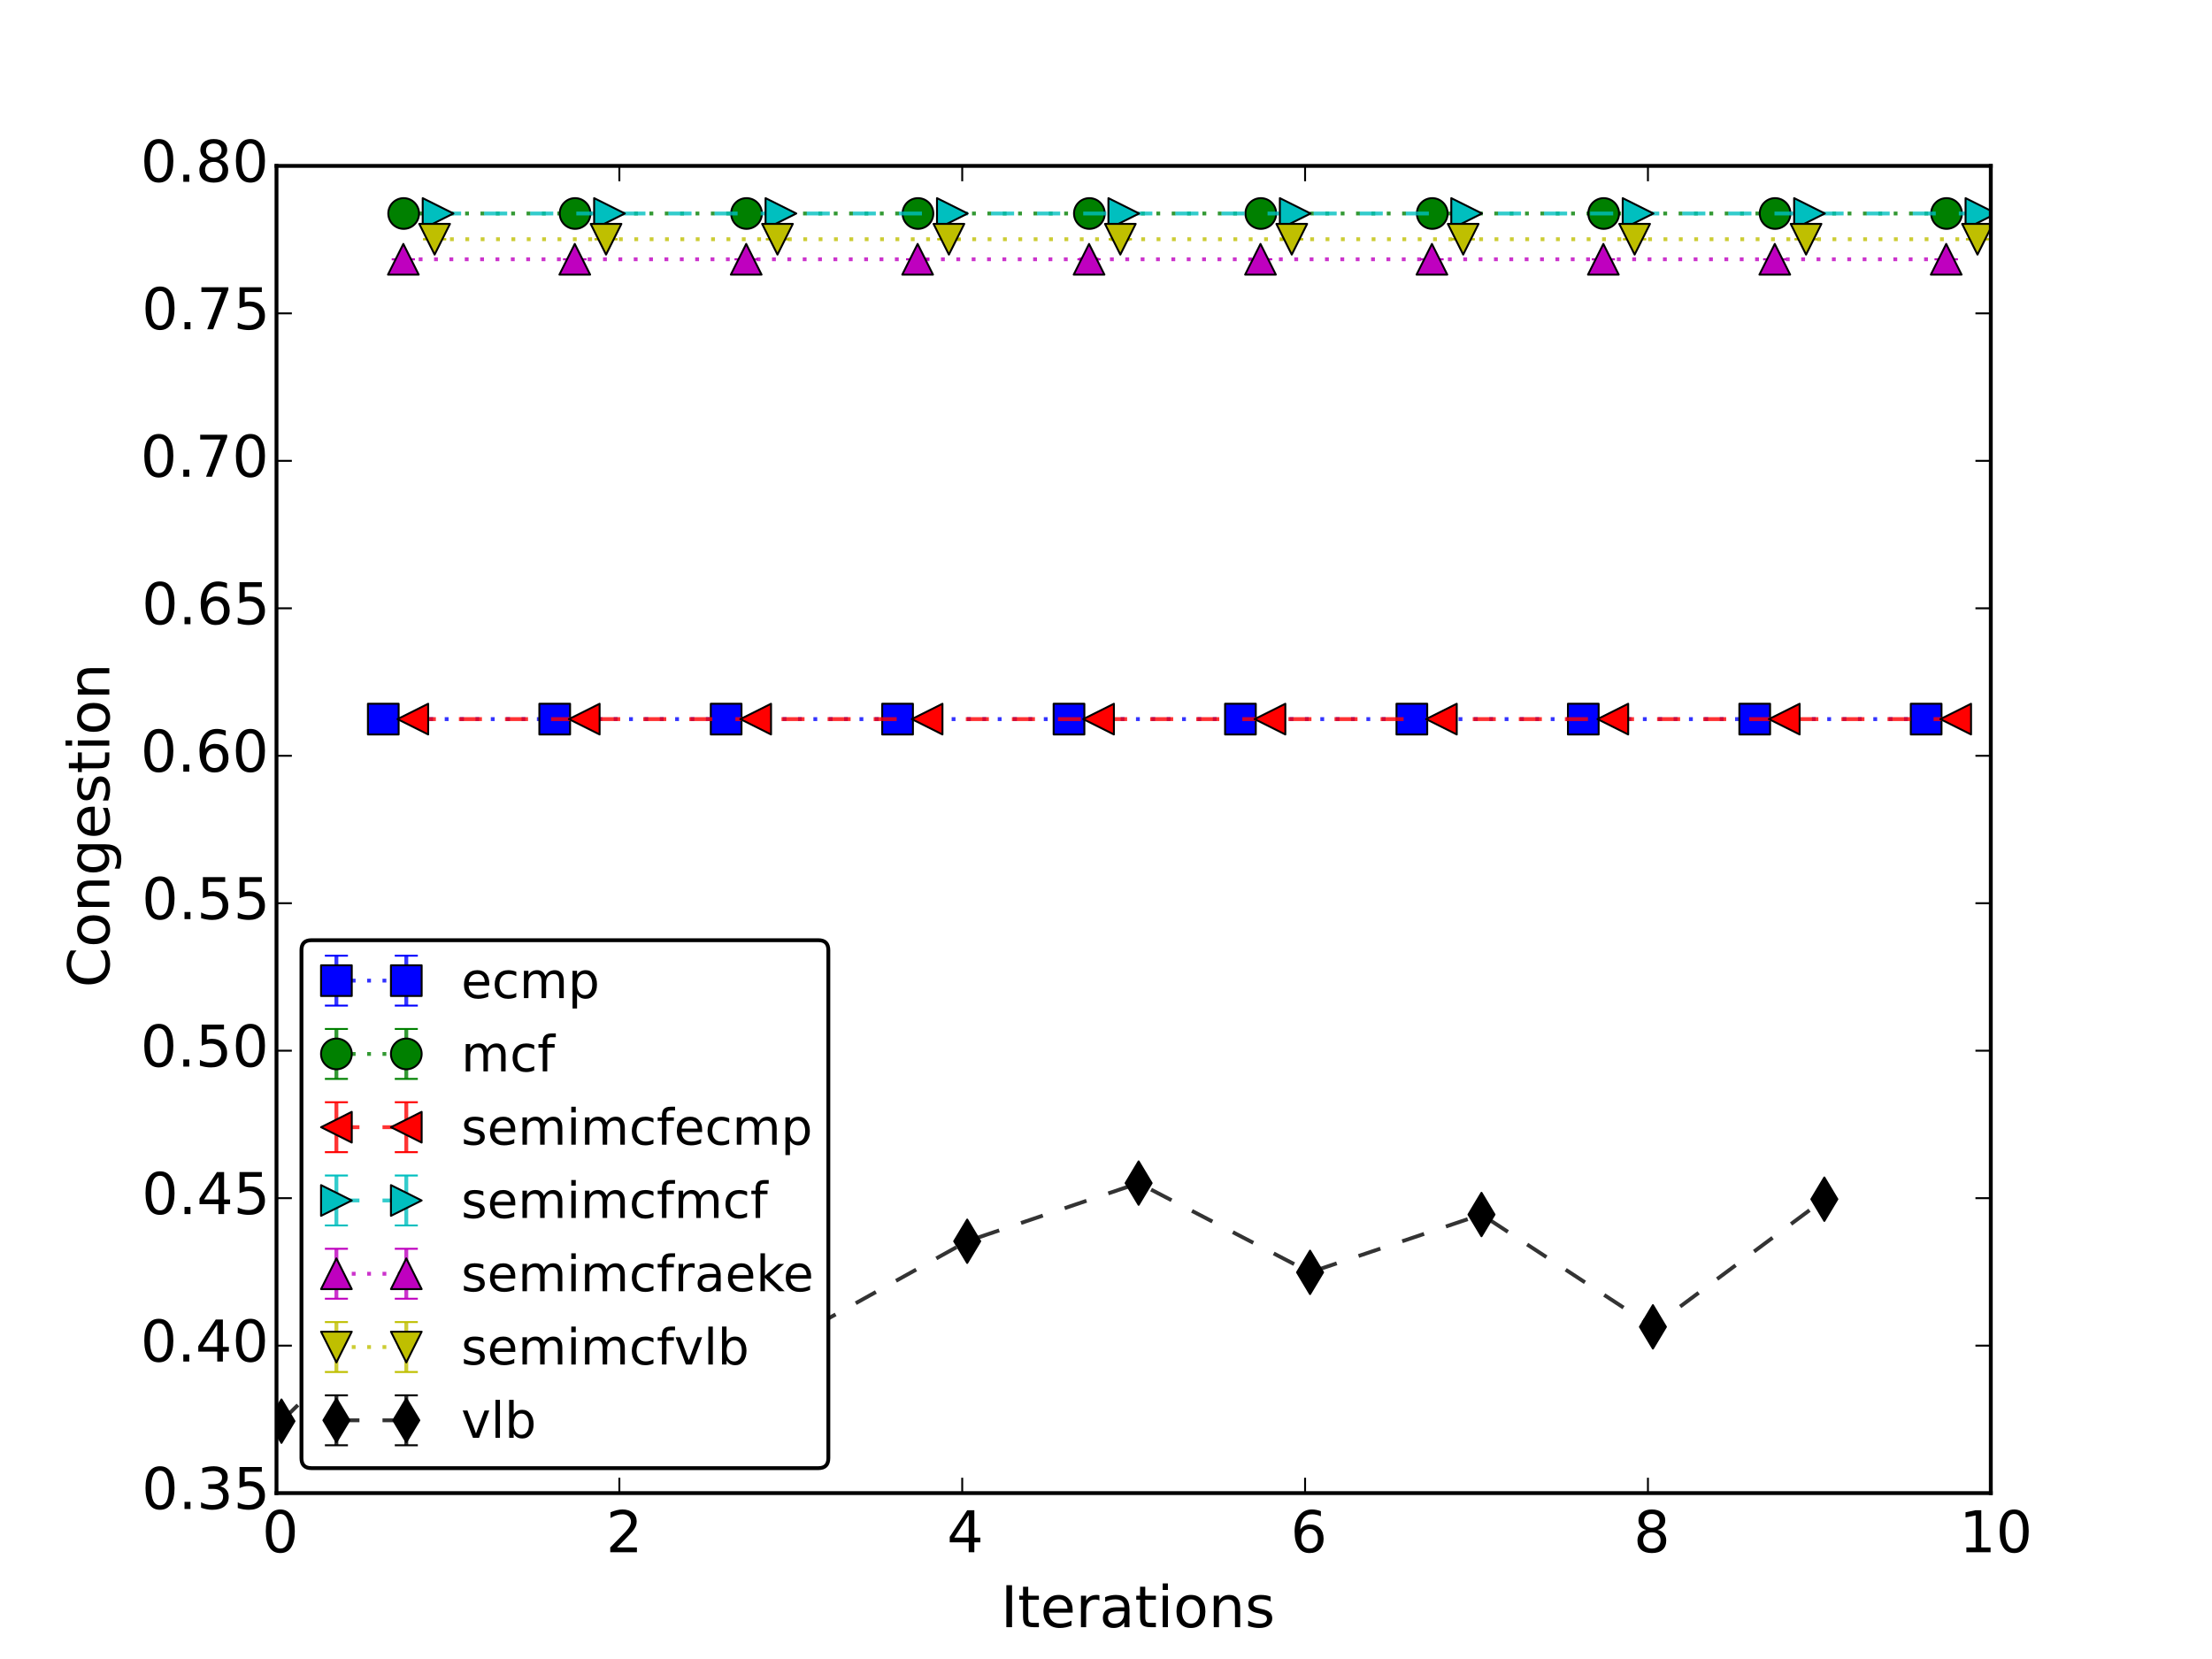 <?xml version="1.0" encoding="utf-8" standalone="no"?>
<!DOCTYPE svg PUBLIC "-//W3C//DTD SVG 1.1//EN"
  "http://www.w3.org/Graphics/SVG/1.1/DTD/svg11.dtd">
<!-- Created with matplotlib (http://matplotlib.org/) -->
<svg height="432pt" version="1.1" viewBox="0 0 576 432" width="576pt" xmlns="http://www.w3.org/2000/svg" xmlns:xlink="http://www.w3.org/1999/xlink">
 <defs>
  <style type="text/css">
*{stroke-linecap:butt;stroke-linejoin:round;}
  </style>
 </defs>
 <g id="figure_1">
  <g id="patch_1">
   <path d="
M0 432
L576 432
L576 0
L0 0
z
" style="fill:#ffffff;"/>
  </g>
  <g id="axes_1">
   <g id="patch_2">
    <path d="
M72 388.8
L518.4 388.8
L518.4 43.2
L72 43.2
z
" style="fill:#ffffff;"/>
   </g>
   <g id="LineCollection_1">
    <path clip-path="url(#p7ff5b81e1d)" d="
M99.806 187.255
L99.806 187.255" style="fill:none;stroke:#0000ff;stroke-opacity:0.8;"/>
    <path clip-path="url(#p7ff5b81e1d)" d="
M144.446 187.255
L144.446 187.255" style="fill:none;stroke:#0000ff;stroke-opacity:0.8;"/>
    <path clip-path="url(#p7ff5b81e1d)" d="
M189.086 187.255
L189.086 187.255" style="fill:none;stroke:#0000ff;stroke-opacity:0.8;"/>
    <path clip-path="url(#p7ff5b81e1d)" d="
M233.726 187.255
L233.726 187.255" style="fill:none;stroke:#0000ff;stroke-opacity:0.8;"/>
    <path clip-path="url(#p7ff5b81e1d)" d="
M278.366 187.255
L278.366 187.255" style="fill:none;stroke:#0000ff;stroke-opacity:0.8;"/>
    <path clip-path="url(#p7ff5b81e1d)" d="
M323.006 187.255
L323.006 187.255" style="fill:none;stroke:#0000ff;stroke-opacity:0.8;"/>
    <path clip-path="url(#p7ff5b81e1d)" d="
M367.646 187.255
L367.646 187.255" style="fill:none;stroke:#0000ff;stroke-opacity:0.8;"/>
    <path clip-path="url(#p7ff5b81e1d)" d="
M412.286 187.255
L412.286 187.255" style="fill:none;stroke:#0000ff;stroke-opacity:0.8;"/>
    <path clip-path="url(#p7ff5b81e1d)" d="
M456.926 187.255
L456.926 187.255" style="fill:none;stroke:#0000ff;stroke-opacity:0.8;"/>
    <path clip-path="url(#p7ff5b81e1d)" d="
M501.566 187.255
L501.566 187.255" style="fill:none;stroke:#0000ff;stroke-opacity:0.8;"/>
   </g>
   <g id="LineCollection_2">
    <path clip-path="url(#p7ff5b81e1d)" d="
M105.113 55.593
L105.113 55.593" style="fill:none;stroke:#008000;stroke-opacity:0.8;"/>
    <path clip-path="url(#p7ff5b81e1d)" d="
M149.753 55.593
L149.753 55.593" style="fill:none;stroke:#008000;stroke-opacity:0.8;"/>
    <path clip-path="url(#p7ff5b81e1d)" d="
M194.393 55.593
L194.393 55.593" style="fill:none;stroke:#008000;stroke-opacity:0.8;"/>
    <path clip-path="url(#p7ff5b81e1d)" d="
M239.033 55.593
L239.033 55.593" style="fill:none;stroke:#008000;stroke-opacity:0.8;"/>
    <path clip-path="url(#p7ff5b81e1d)" d="
M283.673 55.593
L283.673 55.593" style="fill:none;stroke:#008000;stroke-opacity:0.8;"/>
    <path clip-path="url(#p7ff5b81e1d)" d="
M328.313 55.593
L328.313 55.593" style="fill:none;stroke:#008000;stroke-opacity:0.8;"/>
    <path clip-path="url(#p7ff5b81e1d)" d="
M372.953 55.593
L372.953 55.593" style="fill:none;stroke:#008000;stroke-opacity:0.8;"/>
    <path clip-path="url(#p7ff5b81e1d)" d="
M417.593 55.593
L417.593 55.593" style="fill:none;stroke:#008000;stroke-opacity:0.8;"/>
    <path clip-path="url(#p7ff5b81e1d)" d="
M462.233 55.593
L462.233 55.593" style="fill:none;stroke:#008000;stroke-opacity:0.8;"/>
    <path clip-path="url(#p7ff5b81e1d)" d="
M506.873 55.593
L506.873 55.593" style="fill:none;stroke:#008000;stroke-opacity:0.8;"/>
   </g>
   <g id="LineCollection_3">
    <path clip-path="url(#p7ff5b81e1d)" d="
M107.497 187.255
L107.497 187.255" style="fill:none;stroke:#ff0000;stroke-opacity:0.8;"/>
    <path clip-path="url(#p7ff5b81e1d)" d="
M152.137 187.255
L152.137 187.255" style="fill:none;stroke:#ff0000;stroke-opacity:0.8;"/>
    <path clip-path="url(#p7ff5b81e1d)" d="
M196.777 187.255
L196.777 187.255" style="fill:none;stroke:#ff0000;stroke-opacity:0.8;"/>
    <path clip-path="url(#p7ff5b81e1d)" d="
M241.417 187.255
L241.417 187.255" style="fill:none;stroke:#ff0000;stroke-opacity:0.8;"/>
    <path clip-path="url(#p7ff5b81e1d)" d="
M286.057 187.255
L286.057 187.255" style="fill:none;stroke:#ff0000;stroke-opacity:0.8;"/>
    <path clip-path="url(#p7ff5b81e1d)" d="
M330.697 187.255
L330.697 187.255" style="fill:none;stroke:#ff0000;stroke-opacity:0.8;"/>
    <path clip-path="url(#p7ff5b81e1d)" d="
M375.337 187.255
L375.337 187.255" style="fill:none;stroke:#ff0000;stroke-opacity:0.8;"/>
    <path clip-path="url(#p7ff5b81e1d)" d="
M419.977 187.255
L419.977 187.255" style="fill:none;stroke:#ff0000;stroke-opacity:0.8;"/>
    <path clip-path="url(#p7ff5b81e1d)" d="
M464.617 187.255
L464.617 187.255" style="fill:none;stroke:#ff0000;stroke-opacity:0.8;"/>
    <path clip-path="url(#p7ff5b81e1d)" d="
M509.257 187.255
L509.257 187.255" style="fill:none;stroke:#ff0000;stroke-opacity:0.8;"/>
   </g>
   <g id="LineCollection_4">
    <path clip-path="url(#p7ff5b81e1d)" d="
M114.071 55.593
L114.071 55.593" style="fill:none;stroke:#00bfbf;stroke-opacity:0.8;"/>
    <path clip-path="url(#p7ff5b81e1d)" d="
M158.711 55.593
L158.711 55.593" style="fill:none;stroke:#00bfbf;stroke-opacity:0.8;"/>
    <path clip-path="url(#p7ff5b81e1d)" d="
M203.351 55.593
L203.351 55.593" style="fill:none;stroke:#00bfbf;stroke-opacity:0.8;"/>
    <path clip-path="url(#p7ff5b81e1d)" d="
M247.991 55.593
L247.991 55.593" style="fill:none;stroke:#00bfbf;stroke-opacity:0.8;"/>
    <path clip-path="url(#p7ff5b81e1d)" d="
M292.631 55.593
L292.631 55.593" style="fill:none;stroke:#00bfbf;stroke-opacity:0.8;"/>
    <path clip-path="url(#p7ff5b81e1d)" d="
M337.271 55.593
L337.271 55.593" style="fill:none;stroke:#00bfbf;stroke-opacity:0.8;"/>
    <path clip-path="url(#p7ff5b81e1d)" d="
M381.911 55.593
L381.911 55.593" style="fill:none;stroke:#00bfbf;stroke-opacity:0.8;"/>
    <path clip-path="url(#p7ff5b81e1d)" d="
M426.551 55.593
L426.551 55.593" style="fill:none;stroke:#00bfbf;stroke-opacity:0.8;"/>
    <path clip-path="url(#p7ff5b81e1d)" d="
M471.191 55.593
L471.191 55.593" style="fill:none;stroke:#00bfbf;stroke-opacity:0.8;"/>
    <path clip-path="url(#p7ff5b81e1d)" d="
M515.831 55.593
L515.831 55.593" style="fill:none;stroke:#00bfbf;stroke-opacity:0.8;"/>
   </g>
   <g id="LineCollection_5">
    <path clip-path="url(#p7ff5b81e1d)" d="
M105.029 67.514
L105.029 67.514" style="fill:none;stroke:#bf00bf;stroke-opacity:0.8;"/>
    <path clip-path="url(#p7ff5b81e1d)" d="
M149.669 67.514
L149.669 67.514" style="fill:none;stroke:#bf00bf;stroke-opacity:0.8;"/>
    <path clip-path="url(#p7ff5b81e1d)" d="
M194.309 67.514
L194.309 67.514" style="fill:none;stroke:#bf00bf;stroke-opacity:0.8;"/>
    <path clip-path="url(#p7ff5b81e1d)" d="
M238.949 67.514
L238.949 67.514" style="fill:none;stroke:#bf00bf;stroke-opacity:0.8;"/>
    <path clip-path="url(#p7ff5b81e1d)" d="
M283.589 67.514
L283.589 67.514" style="fill:none;stroke:#bf00bf;stroke-opacity:0.8;"/>
    <path clip-path="url(#p7ff5b81e1d)" d="
M328.229 67.514
L328.229 67.514" style="fill:none;stroke:#bf00bf;stroke-opacity:0.8;"/>
    <path clip-path="url(#p7ff5b81e1d)" d="
M372.869 67.514
L372.869 67.514" style="fill:none;stroke:#bf00bf;stroke-opacity:0.8;"/>
    <path clip-path="url(#p7ff5b81e1d)" d="
M417.509 67.514
L417.509 67.514" style="fill:none;stroke:#bf00bf;stroke-opacity:0.8;"/>
    <path clip-path="url(#p7ff5b81e1d)" d="
M462.149 67.514
L462.149 67.514" style="fill:none;stroke:#bf00bf;stroke-opacity:0.8;"/>
    <path clip-path="url(#p7ff5b81e1d)" d="
M506.789 67.514
L506.789 67.514" style="fill:none;stroke:#bf00bf;stroke-opacity:0.8;"/>
   </g>
   <g id="LineCollection_6">
    <path clip-path="url(#p7ff5b81e1d)" d="
M113.173 62.299
L113.173 62.299" style="fill:none;stroke:#bfbf00;stroke-opacity:0.8;"/>
    <path clip-path="url(#p7ff5b81e1d)" d="
M157.813 62.299
L157.813 62.299" style="fill:none;stroke:#bfbf00;stroke-opacity:0.8;"/>
    <path clip-path="url(#p7ff5b81e1d)" d="
M202.453 62.299
L202.453 62.299" style="fill:none;stroke:#bfbf00;stroke-opacity:0.8;"/>
    <path clip-path="url(#p7ff5b81e1d)" d="
M247.093 62.299
L247.093 62.299" style="fill:none;stroke:#bfbf00;stroke-opacity:0.8;"/>
    <path clip-path="url(#p7ff5b81e1d)" d="
M291.733 62.299
L291.733 62.299" style="fill:none;stroke:#bfbf00;stroke-opacity:0.8;"/>
    <path clip-path="url(#p7ff5b81e1d)" d="
M336.373 62.299
L336.373 62.299" style="fill:none;stroke:#bfbf00;stroke-opacity:0.8;"/>
    <path clip-path="url(#p7ff5b81e1d)" d="
M381.013 62.299
L381.013 62.299" style="fill:none;stroke:#bfbf00;stroke-opacity:0.8;"/>
    <path clip-path="url(#p7ff5b81e1d)" d="
M425.653 62.299
L425.653 62.299" style="fill:none;stroke:#bfbf00;stroke-opacity:0.8;"/>
    <path clip-path="url(#p7ff5b81e1d)" d="
M470.293 62.299
L470.293 62.299" style="fill:none;stroke:#bfbf00;stroke-opacity:0.8;"/>
    <path clip-path="url(#p7ff5b81e1d)" d="
M514.933 62.299
L514.933 62.299" style="fill:none;stroke:#bfbf00;stroke-opacity:0.8;"/>
   </g>
   <g id="LineCollection_7">
    <path clip-path="url(#p7ff5b81e1d)" d="
M73.295 370.067
L73.295 370.067" style="fill:none;stroke:#000000;stroke-opacity:0.8;"/>
    <path clip-path="url(#p7ff5b81e1d)" d="
M117.935 326.317
L117.935 326.317" style="fill:none;stroke:#000000;stroke-opacity:0.8;"/>
    <path clip-path="url(#p7ff5b81e1d)" d="
M162.575 286.652
L162.575 286.652" style="fill:none;stroke:#000000;stroke-opacity:0.8;"/>
    <path clip-path="url(#p7ff5b81e1d)" d="
M207.215 348.04
L207.215 348.04" style="fill:none;stroke:#000000;stroke-opacity:0.8;"/>
    <path clip-path="url(#p7ff5b81e1d)" d="
M251.855 323.218
L251.855 323.218" style="fill:none;stroke:#000000;stroke-opacity:0.8;"/>
    <path clip-path="url(#p7ff5b81e1d)" d="
M296.495 308.079
L296.495 308.079" style="fill:none;stroke:#000000;stroke-opacity:0.8;"/>
    <path clip-path="url(#p7ff5b81e1d)" d="
M341.135 331.321
L341.135 331.321" style="fill:none;stroke:#000000;stroke-opacity:0.8;"/>
    <path clip-path="url(#p7ff5b81e1d)" d="
M385.775 316.26
L385.775 316.26" style="fill:none;stroke:#000000;stroke-opacity:0.8;"/>
    <path clip-path="url(#p7ff5b81e1d)" d="
M430.415 345.51
L430.415 345.51" style="fill:none;stroke:#000000;stroke-opacity:0.8;"/>
    <path clip-path="url(#p7ff5b81e1d)" d="
M475.055 312.267
L475.055 312.267" style="fill:none;stroke:#000000;stroke-opacity:0.8;"/>
   </g>
   <g id="line2d_1">
    <defs>
     <path d="
M3 1.83697e-16
L-3 -1.83697e-16" id="m7e34a86f0e" style="stroke:#0000ff;stroke-width:0.5;"/>
    </defs>
    <g clip-path="url(#p7ff5b81e1d)">
     <use style="fill:#0000ff;opacity:0.8;stroke:#0000ff;stroke-width:0.5;" x="99.806" xlink:href="#m7e34a86f0e" y="187.255"/>
     <use style="fill:#0000ff;opacity:0.8;stroke:#0000ff;stroke-width:0.5;" x="144.446" xlink:href="#m7e34a86f0e" y="187.255"/>
     <use style="fill:#0000ff;opacity:0.8;stroke:#0000ff;stroke-width:0.5;" x="189.086" xlink:href="#m7e34a86f0e" y="187.255"/>
     <use style="fill:#0000ff;opacity:0.8;stroke:#0000ff;stroke-width:0.5;" x="233.726" xlink:href="#m7e34a86f0e" y="187.255"/>
     <use style="fill:#0000ff;opacity:0.8;stroke:#0000ff;stroke-width:0.5;" x="278.366" xlink:href="#m7e34a86f0e" y="187.255"/>
     <use style="fill:#0000ff;opacity:0.8;stroke:#0000ff;stroke-width:0.5;" x="323.006" xlink:href="#m7e34a86f0e" y="187.255"/>
     <use style="fill:#0000ff;opacity:0.8;stroke:#0000ff;stroke-width:0.5;" x="367.646" xlink:href="#m7e34a86f0e" y="187.255"/>
     <use style="fill:#0000ff;opacity:0.8;stroke:#0000ff;stroke-width:0.5;" x="412.286" xlink:href="#m7e34a86f0e" y="187.255"/>
     <use style="fill:#0000ff;opacity:0.8;stroke:#0000ff;stroke-width:0.5;" x="456.926" xlink:href="#m7e34a86f0e" y="187.255"/>
     <use style="fill:#0000ff;opacity:0.8;stroke:#0000ff;stroke-width:0.5;" x="501.566" xlink:href="#m7e34a86f0e" y="187.255"/>
    </g>
   </g>
   <g id="line2d_2">
    <g clip-path="url(#p7ff5b81e1d)">
     <use style="fill:#0000ff;opacity:0.8;stroke:#0000ff;stroke-width:0.5;" x="99.806" xlink:href="#m7e34a86f0e" y="187.255"/>
     <use style="fill:#0000ff;opacity:0.8;stroke:#0000ff;stroke-width:0.5;" x="144.446" xlink:href="#m7e34a86f0e" y="187.255"/>
     <use style="fill:#0000ff;opacity:0.8;stroke:#0000ff;stroke-width:0.5;" x="189.086" xlink:href="#m7e34a86f0e" y="187.255"/>
     <use style="fill:#0000ff;opacity:0.8;stroke:#0000ff;stroke-width:0.5;" x="233.726" xlink:href="#m7e34a86f0e" y="187.255"/>
     <use style="fill:#0000ff;opacity:0.8;stroke:#0000ff;stroke-width:0.5;" x="278.366" xlink:href="#m7e34a86f0e" y="187.255"/>
     <use style="fill:#0000ff;opacity:0.8;stroke:#0000ff;stroke-width:0.5;" x="323.006" xlink:href="#m7e34a86f0e" y="187.255"/>
     <use style="fill:#0000ff;opacity:0.8;stroke:#0000ff;stroke-width:0.5;" x="367.646" xlink:href="#m7e34a86f0e" y="187.255"/>
     <use style="fill:#0000ff;opacity:0.8;stroke:#0000ff;stroke-width:0.5;" x="412.286" xlink:href="#m7e34a86f0e" y="187.255"/>
     <use style="fill:#0000ff;opacity:0.8;stroke:#0000ff;stroke-width:0.5;" x="456.926" xlink:href="#m7e34a86f0e" y="187.255"/>
     <use style="fill:#0000ff;opacity:0.8;stroke:#0000ff;stroke-width:0.5;" x="501.566" xlink:href="#m7e34a86f0e" y="187.255"/>
    </g>
   </g>
   <g id="line2d_3">
    <path clip-path="url(#p7ff5b81e1d)" d="
M99.806 187.255
L144.446 187.255
L189.086 187.255
L233.726 187.255
L278.366 187.255
L323.006 187.255
L367.646 187.255
L412.286 187.255
L456.926 187.255
L501.566 187.255" style="fill:none;opacity:0.8;stroke:#0000ff;stroke-dasharray:1,3;stroke-dashoffset:0.0;"/>
    <defs>
     <path d="
M-4 4
L4 4
L4 -4
L-4 -4
z
" id="m9c92c87878" style="stroke:#000000;stroke-linejoin:miter;stroke-width:0.5;"/>
    </defs>
    <g clip-path="url(#p7ff5b81e1d)">
     <use style="fill:#0000ff;opacity:0.8;stroke:#000000;stroke-linejoin:miter;stroke-width:0.5;" x="99.806" xlink:href="#m9c92c87878" y="187.255"/>
     <use style="fill:#0000ff;opacity:0.8;stroke:#000000;stroke-linejoin:miter;stroke-width:0.5;" x="144.446" xlink:href="#m9c92c87878" y="187.255"/>
     <use style="fill:#0000ff;opacity:0.8;stroke:#000000;stroke-linejoin:miter;stroke-width:0.5;" x="189.086" xlink:href="#m9c92c87878" y="187.255"/>
     <use style="fill:#0000ff;opacity:0.8;stroke:#000000;stroke-linejoin:miter;stroke-width:0.5;" x="233.726" xlink:href="#m9c92c87878" y="187.255"/>
     <use style="fill:#0000ff;opacity:0.8;stroke:#000000;stroke-linejoin:miter;stroke-width:0.5;" x="278.366" xlink:href="#m9c92c87878" y="187.255"/>
     <use style="fill:#0000ff;opacity:0.8;stroke:#000000;stroke-linejoin:miter;stroke-width:0.5;" x="323.006" xlink:href="#m9c92c87878" y="187.255"/>
     <use style="fill:#0000ff;opacity:0.8;stroke:#000000;stroke-linejoin:miter;stroke-width:0.5;" x="367.646" xlink:href="#m9c92c87878" y="187.255"/>
     <use style="fill:#0000ff;opacity:0.8;stroke:#000000;stroke-linejoin:miter;stroke-width:0.5;" x="412.286" xlink:href="#m9c92c87878" y="187.255"/>
     <use style="fill:#0000ff;opacity:0.8;stroke:#000000;stroke-linejoin:miter;stroke-width:0.5;" x="456.926" xlink:href="#m9c92c87878" y="187.255"/>
     <use style="fill:#0000ff;opacity:0.8;stroke:#000000;stroke-linejoin:miter;stroke-width:0.5;" x="501.566" xlink:href="#m9c92c87878" y="187.255"/>
    </g>
   </g>
   <g id="line2d_4">
    <defs>
     <path d="
M3 1.83697e-16
L-3 -1.83697e-16" id="mcc9bb5c68e" style="stroke:#008000;stroke-width:0.5;"/>
    </defs>
    <g clip-path="url(#p7ff5b81e1d)">
     <use style="fill:#008000;opacity:0.8;stroke:#008000;stroke-width:0.5;" x="105.113" xlink:href="#mcc9bb5c68e" y="55.593"/>
     <use style="fill:#008000;opacity:0.8;stroke:#008000;stroke-width:0.5;" x="149.753" xlink:href="#mcc9bb5c68e" y="55.593"/>
     <use style="fill:#008000;opacity:0.8;stroke:#008000;stroke-width:0.5;" x="194.393" xlink:href="#mcc9bb5c68e" y="55.593"/>
     <use style="fill:#008000;opacity:0.8;stroke:#008000;stroke-width:0.5;" x="239.033" xlink:href="#mcc9bb5c68e" y="55.593"/>
     <use style="fill:#008000;opacity:0.8;stroke:#008000;stroke-width:0.5;" x="283.673" xlink:href="#mcc9bb5c68e" y="55.593"/>
     <use style="fill:#008000;opacity:0.8;stroke:#008000;stroke-width:0.5;" x="328.313" xlink:href="#mcc9bb5c68e" y="55.593"/>
     <use style="fill:#008000;opacity:0.8;stroke:#008000;stroke-width:0.5;" x="372.953" xlink:href="#mcc9bb5c68e" y="55.593"/>
     <use style="fill:#008000;opacity:0.8;stroke:#008000;stroke-width:0.5;" x="417.593" xlink:href="#mcc9bb5c68e" y="55.593"/>
     <use style="fill:#008000;opacity:0.8;stroke:#008000;stroke-width:0.5;" x="462.233" xlink:href="#mcc9bb5c68e" y="55.593"/>
     <use style="fill:#008000;opacity:0.8;stroke:#008000;stroke-width:0.5;" x="506.873" xlink:href="#mcc9bb5c68e" y="55.593"/>
    </g>
   </g>
   <g id="line2d_5">
    <g clip-path="url(#p7ff5b81e1d)">
     <use style="fill:#008000;opacity:0.8;stroke:#008000;stroke-width:0.5;" x="105.113" xlink:href="#mcc9bb5c68e" y="55.593"/>
     <use style="fill:#008000;opacity:0.8;stroke:#008000;stroke-width:0.5;" x="149.753" xlink:href="#mcc9bb5c68e" y="55.593"/>
     <use style="fill:#008000;opacity:0.8;stroke:#008000;stroke-width:0.5;" x="194.393" xlink:href="#mcc9bb5c68e" y="55.593"/>
     <use style="fill:#008000;opacity:0.8;stroke:#008000;stroke-width:0.5;" x="239.033" xlink:href="#mcc9bb5c68e" y="55.593"/>
     <use style="fill:#008000;opacity:0.8;stroke:#008000;stroke-width:0.5;" x="283.673" xlink:href="#mcc9bb5c68e" y="55.593"/>
     <use style="fill:#008000;opacity:0.8;stroke:#008000;stroke-width:0.5;" x="328.313" xlink:href="#mcc9bb5c68e" y="55.593"/>
     <use style="fill:#008000;opacity:0.8;stroke:#008000;stroke-width:0.5;" x="372.953" xlink:href="#mcc9bb5c68e" y="55.593"/>
     <use style="fill:#008000;opacity:0.8;stroke:#008000;stroke-width:0.5;" x="417.593" xlink:href="#mcc9bb5c68e" y="55.593"/>
     <use style="fill:#008000;opacity:0.8;stroke:#008000;stroke-width:0.5;" x="462.233" xlink:href="#mcc9bb5c68e" y="55.593"/>
     <use style="fill:#008000;opacity:0.8;stroke:#008000;stroke-width:0.5;" x="506.873" xlink:href="#mcc9bb5c68e" y="55.593"/>
    </g>
   </g>
   <g id="line2d_6">
    <path clip-path="url(#p7ff5b81e1d)" d="
M105.113 55.593
L149.753 55.593
L194.393 55.593
L239.033 55.593
L283.673 55.593
L328.313 55.593
L372.953 55.593
L417.593 55.593
L462.233 55.593
L506.873 55.593" style="fill:none;opacity:0.8;stroke:#008000;stroke-dasharray:1,3;stroke-dashoffset:0.0;"/>
    <defs>
     <path d="
M0 4
C1.061 4 2.078 3.579 2.828 2.828
C3.579 2.078 4 1.061 4 0
C4 -1.061 3.579 -2.078 2.828 -2.828
C2.078 -3.579 1.061 -4 0 -4
C-1.061 -4 -2.078 -3.579 -2.828 -2.828
C-3.579 -2.078 -4 -1.061 -4 0
C-4 1.061 -3.579 2.078 -2.828 2.828
C-2.078 3.579 -1.061 4 0 4
z
" id="m27aea1fed0" style="stroke:#000000;stroke-width:0.5;"/>
    </defs>
    <g clip-path="url(#p7ff5b81e1d)">
     <use style="fill:#008000;opacity:0.8;stroke:#000000;stroke-width:0.5;" x="105.113" xlink:href="#m27aea1fed0" y="55.593"/>
     <use style="fill:#008000;opacity:0.8;stroke:#000000;stroke-width:0.5;" x="149.753" xlink:href="#m27aea1fed0" y="55.593"/>
     <use style="fill:#008000;opacity:0.8;stroke:#000000;stroke-width:0.5;" x="194.393" xlink:href="#m27aea1fed0" y="55.593"/>
     <use style="fill:#008000;opacity:0.8;stroke:#000000;stroke-width:0.5;" x="239.033" xlink:href="#m27aea1fed0" y="55.593"/>
     <use style="fill:#008000;opacity:0.8;stroke:#000000;stroke-width:0.5;" x="283.673" xlink:href="#m27aea1fed0" y="55.593"/>
     <use style="fill:#008000;opacity:0.8;stroke:#000000;stroke-width:0.5;" x="328.313" xlink:href="#m27aea1fed0" y="55.593"/>
     <use style="fill:#008000;opacity:0.8;stroke:#000000;stroke-width:0.5;" x="372.953" xlink:href="#m27aea1fed0" y="55.593"/>
     <use style="fill:#008000;opacity:0.8;stroke:#000000;stroke-width:0.5;" x="417.593" xlink:href="#m27aea1fed0" y="55.593"/>
     <use style="fill:#008000;opacity:0.8;stroke:#000000;stroke-width:0.5;" x="462.233" xlink:href="#m27aea1fed0" y="55.593"/>
     <use style="fill:#008000;opacity:0.8;stroke:#000000;stroke-width:0.5;" x="506.873" xlink:href="#m27aea1fed0" y="55.593"/>
    </g>
   </g>
   <g id="line2d_7">
    <defs>
     <path d="
M3 1.83697e-16
L-3 -1.83697e-16" id="m8ce19ad7df" style="stroke:#ff0000;stroke-width:0.5;"/>
    </defs>
    <g clip-path="url(#p7ff5b81e1d)">
     <use style="fill:#ff0000;opacity:0.8;stroke:#ff0000;stroke-width:0.5;" x="107.497" xlink:href="#m8ce19ad7df" y="187.255"/>
     <use style="fill:#ff0000;opacity:0.8;stroke:#ff0000;stroke-width:0.5;" x="152.137" xlink:href="#m8ce19ad7df" y="187.255"/>
     <use style="fill:#ff0000;opacity:0.8;stroke:#ff0000;stroke-width:0.5;" x="196.777" xlink:href="#m8ce19ad7df" y="187.255"/>
     <use style="fill:#ff0000;opacity:0.8;stroke:#ff0000;stroke-width:0.5;" x="241.417" xlink:href="#m8ce19ad7df" y="187.255"/>
     <use style="fill:#ff0000;opacity:0.8;stroke:#ff0000;stroke-width:0.5;" x="286.057" xlink:href="#m8ce19ad7df" y="187.255"/>
     <use style="fill:#ff0000;opacity:0.8;stroke:#ff0000;stroke-width:0.5;" x="330.697" xlink:href="#m8ce19ad7df" y="187.255"/>
     <use style="fill:#ff0000;opacity:0.8;stroke:#ff0000;stroke-width:0.5;" x="375.337" xlink:href="#m8ce19ad7df" y="187.255"/>
     <use style="fill:#ff0000;opacity:0.8;stroke:#ff0000;stroke-width:0.5;" x="419.977" xlink:href="#m8ce19ad7df" y="187.255"/>
     <use style="fill:#ff0000;opacity:0.8;stroke:#ff0000;stroke-width:0.5;" x="464.617" xlink:href="#m8ce19ad7df" y="187.255"/>
     <use style="fill:#ff0000;opacity:0.8;stroke:#ff0000;stroke-width:0.5;" x="509.257" xlink:href="#m8ce19ad7df" y="187.255"/>
    </g>
   </g>
   <g id="line2d_8">
    <g clip-path="url(#p7ff5b81e1d)">
     <use style="fill:#ff0000;opacity:0.8;stroke:#ff0000;stroke-width:0.5;" x="107.497" xlink:href="#m8ce19ad7df" y="187.255"/>
     <use style="fill:#ff0000;opacity:0.8;stroke:#ff0000;stroke-width:0.5;" x="152.137" xlink:href="#m8ce19ad7df" y="187.255"/>
     <use style="fill:#ff0000;opacity:0.8;stroke:#ff0000;stroke-width:0.5;" x="196.777" xlink:href="#m8ce19ad7df" y="187.255"/>
     <use style="fill:#ff0000;opacity:0.8;stroke:#ff0000;stroke-width:0.5;" x="241.417" xlink:href="#m8ce19ad7df" y="187.255"/>
     <use style="fill:#ff0000;opacity:0.8;stroke:#ff0000;stroke-width:0.5;" x="286.057" xlink:href="#m8ce19ad7df" y="187.255"/>
     <use style="fill:#ff0000;opacity:0.8;stroke:#ff0000;stroke-width:0.5;" x="330.697" xlink:href="#m8ce19ad7df" y="187.255"/>
     <use style="fill:#ff0000;opacity:0.8;stroke:#ff0000;stroke-width:0.5;" x="375.337" xlink:href="#m8ce19ad7df" y="187.255"/>
     <use style="fill:#ff0000;opacity:0.8;stroke:#ff0000;stroke-width:0.5;" x="419.977" xlink:href="#m8ce19ad7df" y="187.255"/>
     <use style="fill:#ff0000;opacity:0.8;stroke:#ff0000;stroke-width:0.5;" x="464.617" xlink:href="#m8ce19ad7df" y="187.255"/>
     <use style="fill:#ff0000;opacity:0.8;stroke:#ff0000;stroke-width:0.5;" x="509.257" xlink:href="#m8ce19ad7df" y="187.255"/>
    </g>
   </g>
   <g id="line2d_9">
    <path clip-path="url(#p7ff5b81e1d)" d="
M107.497 187.255
L152.137 187.255
L196.777 187.255
L241.417 187.255
L286.057 187.255
L330.697 187.255
L375.337 187.255
L419.977 187.255
L464.617 187.255
L509.257 187.255" style="fill:none;opacity:0.8;stroke:#ff0000;stroke-dasharray:6,6;stroke-dashoffset:0.0;"/>
    <defs>
     <path d="
M-4 -2.44929e-16
L4 4
L4 -4
z
" id="m91193e0b33" style="stroke:#000000;stroke-linejoin:miter;stroke-width:0.5;"/>
    </defs>
    <g clip-path="url(#p7ff5b81e1d)">
     <use style="fill:#ff0000;opacity:0.8;stroke:#000000;stroke-linejoin:miter;stroke-width:0.5;" x="107.497" xlink:href="#m91193e0b33" y="187.255"/>
     <use style="fill:#ff0000;opacity:0.8;stroke:#000000;stroke-linejoin:miter;stroke-width:0.5;" x="152.137" xlink:href="#m91193e0b33" y="187.255"/>
     <use style="fill:#ff0000;opacity:0.8;stroke:#000000;stroke-linejoin:miter;stroke-width:0.5;" x="196.777" xlink:href="#m91193e0b33" y="187.255"/>
     <use style="fill:#ff0000;opacity:0.8;stroke:#000000;stroke-linejoin:miter;stroke-width:0.5;" x="241.417" xlink:href="#m91193e0b33" y="187.255"/>
     <use style="fill:#ff0000;opacity:0.8;stroke:#000000;stroke-linejoin:miter;stroke-width:0.5;" x="286.057" xlink:href="#m91193e0b33" y="187.255"/>
     <use style="fill:#ff0000;opacity:0.8;stroke:#000000;stroke-linejoin:miter;stroke-width:0.5;" x="330.697" xlink:href="#m91193e0b33" y="187.255"/>
     <use style="fill:#ff0000;opacity:0.8;stroke:#000000;stroke-linejoin:miter;stroke-width:0.5;" x="375.337" xlink:href="#m91193e0b33" y="187.255"/>
     <use style="fill:#ff0000;opacity:0.8;stroke:#000000;stroke-linejoin:miter;stroke-width:0.5;" x="419.977" xlink:href="#m91193e0b33" y="187.255"/>
     <use style="fill:#ff0000;opacity:0.8;stroke:#000000;stroke-linejoin:miter;stroke-width:0.5;" x="464.617" xlink:href="#m91193e0b33" y="187.255"/>
     <use style="fill:#ff0000;opacity:0.8;stroke:#000000;stroke-linejoin:miter;stroke-width:0.5;" x="509.257" xlink:href="#m91193e0b33" y="187.255"/>
    </g>
   </g>
   <g id="line2d_10">
    <defs>
     <path d="
M3 1.83697e-16
L-3 -1.83697e-16" id="m84f23c216e" style="stroke:#00bfbf;stroke-width:0.5;"/>
    </defs>
    <g clip-path="url(#p7ff5b81e1d)">
     <use style="fill:#00bfbf;opacity:0.8;stroke:#00bfbf;stroke-width:0.5;" x="114.071" xlink:href="#m84f23c216e" y="55.593"/>
     <use style="fill:#00bfbf;opacity:0.8;stroke:#00bfbf;stroke-width:0.5;" x="158.711" xlink:href="#m84f23c216e" y="55.593"/>
     <use style="fill:#00bfbf;opacity:0.8;stroke:#00bfbf;stroke-width:0.5;" x="203.351" xlink:href="#m84f23c216e" y="55.593"/>
     <use style="fill:#00bfbf;opacity:0.8;stroke:#00bfbf;stroke-width:0.5;" x="247.991" xlink:href="#m84f23c216e" y="55.593"/>
     <use style="fill:#00bfbf;opacity:0.8;stroke:#00bfbf;stroke-width:0.5;" x="292.631" xlink:href="#m84f23c216e" y="55.593"/>
     <use style="fill:#00bfbf;opacity:0.8;stroke:#00bfbf;stroke-width:0.5;" x="337.271" xlink:href="#m84f23c216e" y="55.593"/>
     <use style="fill:#00bfbf;opacity:0.8;stroke:#00bfbf;stroke-width:0.5;" x="381.911" xlink:href="#m84f23c216e" y="55.593"/>
     <use style="fill:#00bfbf;opacity:0.8;stroke:#00bfbf;stroke-width:0.5;" x="426.551" xlink:href="#m84f23c216e" y="55.593"/>
     <use style="fill:#00bfbf;opacity:0.8;stroke:#00bfbf;stroke-width:0.5;" x="471.191" xlink:href="#m84f23c216e" y="55.593"/>
     <use style="fill:#00bfbf;opacity:0.8;stroke:#00bfbf;stroke-width:0.5;" x="515.831" xlink:href="#m84f23c216e" y="55.593"/>
    </g>
   </g>
   <g id="line2d_11">
    <g clip-path="url(#p7ff5b81e1d)">
     <use style="fill:#00bfbf;opacity:0.8;stroke:#00bfbf;stroke-width:0.5;" x="114.071" xlink:href="#m84f23c216e" y="55.593"/>
     <use style="fill:#00bfbf;opacity:0.8;stroke:#00bfbf;stroke-width:0.5;" x="158.711" xlink:href="#m84f23c216e" y="55.593"/>
     <use style="fill:#00bfbf;opacity:0.8;stroke:#00bfbf;stroke-width:0.5;" x="203.351" xlink:href="#m84f23c216e" y="55.593"/>
     <use style="fill:#00bfbf;opacity:0.8;stroke:#00bfbf;stroke-width:0.5;" x="247.991" xlink:href="#m84f23c216e" y="55.593"/>
     <use style="fill:#00bfbf;opacity:0.8;stroke:#00bfbf;stroke-width:0.5;" x="292.631" xlink:href="#m84f23c216e" y="55.593"/>
     <use style="fill:#00bfbf;opacity:0.8;stroke:#00bfbf;stroke-width:0.5;" x="337.271" xlink:href="#m84f23c216e" y="55.593"/>
     <use style="fill:#00bfbf;opacity:0.8;stroke:#00bfbf;stroke-width:0.5;" x="381.911" xlink:href="#m84f23c216e" y="55.593"/>
     <use style="fill:#00bfbf;opacity:0.8;stroke:#00bfbf;stroke-width:0.5;" x="426.551" xlink:href="#m84f23c216e" y="55.593"/>
     <use style="fill:#00bfbf;opacity:0.8;stroke:#00bfbf;stroke-width:0.5;" x="471.191" xlink:href="#m84f23c216e" y="55.593"/>
     <use style="fill:#00bfbf;opacity:0.8;stroke:#00bfbf;stroke-width:0.5;" x="515.831" xlink:href="#m84f23c216e" y="55.593"/>
    </g>
   </g>
   <g id="line2d_12">
    <path clip-path="url(#p7ff5b81e1d)" d="
M114.071 55.593
L158.711 55.593
L203.351 55.593
L247.991 55.593
L292.631 55.593
L337.271 55.593
L381.911 55.593
L426.551 55.593
L471.191 55.593
L515.831 55.593" style="fill:none;opacity:0.8;stroke:#00bfbf;stroke-dasharray:6,6;stroke-dashoffset:0.0;"/>
    <defs>
     <path d="
M4 7.34788e-16
L-4 -4
L-4 4
z
" id="m9b5c662517" style="stroke:#000000;stroke-linejoin:miter;stroke-width:0.5;"/>
    </defs>
    <g clip-path="url(#p7ff5b81e1d)">
     <use style="fill:#00bfbf;opacity:0.8;stroke:#000000;stroke-linejoin:miter;stroke-width:0.5;" x="114.071" xlink:href="#m9b5c662517" y="55.593"/>
     <use style="fill:#00bfbf;opacity:0.8;stroke:#000000;stroke-linejoin:miter;stroke-width:0.5;" x="158.711" xlink:href="#m9b5c662517" y="55.593"/>
     <use style="fill:#00bfbf;opacity:0.8;stroke:#000000;stroke-linejoin:miter;stroke-width:0.5;" x="203.351" xlink:href="#m9b5c662517" y="55.593"/>
     <use style="fill:#00bfbf;opacity:0.8;stroke:#000000;stroke-linejoin:miter;stroke-width:0.5;" x="247.991" xlink:href="#m9b5c662517" y="55.593"/>
     <use style="fill:#00bfbf;opacity:0.8;stroke:#000000;stroke-linejoin:miter;stroke-width:0.5;" x="292.631" xlink:href="#m9b5c662517" y="55.593"/>
     <use style="fill:#00bfbf;opacity:0.8;stroke:#000000;stroke-linejoin:miter;stroke-width:0.5;" x="337.271" xlink:href="#m9b5c662517" y="55.593"/>
     <use style="fill:#00bfbf;opacity:0.8;stroke:#000000;stroke-linejoin:miter;stroke-width:0.5;" x="381.911" xlink:href="#m9b5c662517" y="55.593"/>
     <use style="fill:#00bfbf;opacity:0.8;stroke:#000000;stroke-linejoin:miter;stroke-width:0.5;" x="426.551" xlink:href="#m9b5c662517" y="55.593"/>
     <use style="fill:#00bfbf;opacity:0.8;stroke:#000000;stroke-linejoin:miter;stroke-width:0.5;" x="471.191" xlink:href="#m9b5c662517" y="55.593"/>
     <use style="fill:#00bfbf;opacity:0.8;stroke:#000000;stroke-linejoin:miter;stroke-width:0.5;" x="515.831" xlink:href="#m9b5c662517" y="55.593"/>
    </g>
   </g>
   <g id="line2d_13">
    <defs>
     <path d="
M3 1.83697e-16
L-3 -1.83697e-16" id="me35f292567" style="stroke:#bf00bf;stroke-width:0.5;"/>
    </defs>
    <g clip-path="url(#p7ff5b81e1d)">
     <use style="fill:#bf00bf;opacity:0.8;stroke:#bf00bf;stroke-width:0.5;" x="105.029" xlink:href="#me35f292567" y="67.514"/>
     <use style="fill:#bf00bf;opacity:0.8;stroke:#bf00bf;stroke-width:0.5;" x="149.669" xlink:href="#me35f292567" y="67.514"/>
     <use style="fill:#bf00bf;opacity:0.8;stroke:#bf00bf;stroke-width:0.5;" x="194.309" xlink:href="#me35f292567" y="67.514"/>
     <use style="fill:#bf00bf;opacity:0.8;stroke:#bf00bf;stroke-width:0.5;" x="238.949" xlink:href="#me35f292567" y="67.514"/>
     <use style="fill:#bf00bf;opacity:0.8;stroke:#bf00bf;stroke-width:0.5;" x="283.589" xlink:href="#me35f292567" y="67.514"/>
     <use style="fill:#bf00bf;opacity:0.8;stroke:#bf00bf;stroke-width:0.5;" x="328.229" xlink:href="#me35f292567" y="67.514"/>
     <use style="fill:#bf00bf;opacity:0.8;stroke:#bf00bf;stroke-width:0.5;" x="372.869" xlink:href="#me35f292567" y="67.514"/>
     <use style="fill:#bf00bf;opacity:0.8;stroke:#bf00bf;stroke-width:0.5;" x="417.509" xlink:href="#me35f292567" y="67.514"/>
     <use style="fill:#bf00bf;opacity:0.8;stroke:#bf00bf;stroke-width:0.5;" x="462.149" xlink:href="#me35f292567" y="67.514"/>
     <use style="fill:#bf00bf;opacity:0.8;stroke:#bf00bf;stroke-width:0.5;" x="506.789" xlink:href="#me35f292567" y="67.514"/>
    </g>
   </g>
   <g id="line2d_14">
    <g clip-path="url(#p7ff5b81e1d)">
     <use style="fill:#bf00bf;opacity:0.8;stroke:#bf00bf;stroke-width:0.5;" x="105.029" xlink:href="#me35f292567" y="67.514"/>
     <use style="fill:#bf00bf;opacity:0.8;stroke:#bf00bf;stroke-width:0.5;" x="149.669" xlink:href="#me35f292567" y="67.514"/>
     <use style="fill:#bf00bf;opacity:0.8;stroke:#bf00bf;stroke-width:0.5;" x="194.309" xlink:href="#me35f292567" y="67.514"/>
     <use style="fill:#bf00bf;opacity:0.8;stroke:#bf00bf;stroke-width:0.5;" x="238.949" xlink:href="#me35f292567" y="67.514"/>
     <use style="fill:#bf00bf;opacity:0.8;stroke:#bf00bf;stroke-width:0.5;" x="283.589" xlink:href="#me35f292567" y="67.514"/>
     <use style="fill:#bf00bf;opacity:0.8;stroke:#bf00bf;stroke-width:0.5;" x="328.229" xlink:href="#me35f292567" y="67.514"/>
     <use style="fill:#bf00bf;opacity:0.8;stroke:#bf00bf;stroke-width:0.5;" x="372.869" xlink:href="#me35f292567" y="67.514"/>
     <use style="fill:#bf00bf;opacity:0.8;stroke:#bf00bf;stroke-width:0.5;" x="417.509" xlink:href="#me35f292567" y="67.514"/>
     <use style="fill:#bf00bf;opacity:0.8;stroke:#bf00bf;stroke-width:0.5;" x="462.149" xlink:href="#me35f292567" y="67.514"/>
     <use style="fill:#bf00bf;opacity:0.8;stroke:#bf00bf;stroke-width:0.5;" x="506.789" xlink:href="#me35f292567" y="67.514"/>
    </g>
   </g>
   <g id="line2d_15">
    <path clip-path="url(#p7ff5b81e1d)" d="
M105.029 67.514
L149.669 67.514
L194.309 67.514
L238.949 67.514
L283.589 67.514
L328.229 67.514
L372.869 67.514
L417.509 67.514
L462.149 67.514
L506.789 67.514" style="fill:none;opacity:0.8;stroke:#bf00bf;stroke-dasharray:1,3;stroke-dashoffset:0.0;"/>
    <defs>
     <path d="
M0 -4
L-4 4
L4 4
z
" id="mbe1f17b484" style="stroke:#000000;stroke-linejoin:miter;stroke-width:0.5;"/>
    </defs>
    <g clip-path="url(#p7ff5b81e1d)">
     <use style="fill:#bf00bf;opacity:0.8;stroke:#000000;stroke-linejoin:miter;stroke-width:0.5;" x="105.029" xlink:href="#mbe1f17b484" y="67.514"/>
     <use style="fill:#bf00bf;opacity:0.8;stroke:#000000;stroke-linejoin:miter;stroke-width:0.5;" x="149.669" xlink:href="#mbe1f17b484" y="67.514"/>
     <use style="fill:#bf00bf;opacity:0.8;stroke:#000000;stroke-linejoin:miter;stroke-width:0.5;" x="194.309" xlink:href="#mbe1f17b484" y="67.514"/>
     <use style="fill:#bf00bf;opacity:0.8;stroke:#000000;stroke-linejoin:miter;stroke-width:0.5;" x="238.949" xlink:href="#mbe1f17b484" y="67.514"/>
     <use style="fill:#bf00bf;opacity:0.8;stroke:#000000;stroke-linejoin:miter;stroke-width:0.5;" x="283.589" xlink:href="#mbe1f17b484" y="67.514"/>
     <use style="fill:#bf00bf;opacity:0.8;stroke:#000000;stroke-linejoin:miter;stroke-width:0.5;" x="328.229" xlink:href="#mbe1f17b484" y="67.514"/>
     <use style="fill:#bf00bf;opacity:0.8;stroke:#000000;stroke-linejoin:miter;stroke-width:0.5;" x="372.869" xlink:href="#mbe1f17b484" y="67.514"/>
     <use style="fill:#bf00bf;opacity:0.8;stroke:#000000;stroke-linejoin:miter;stroke-width:0.5;" x="417.509" xlink:href="#mbe1f17b484" y="67.514"/>
     <use style="fill:#bf00bf;opacity:0.8;stroke:#000000;stroke-linejoin:miter;stroke-width:0.5;" x="462.149" xlink:href="#mbe1f17b484" y="67.514"/>
     <use style="fill:#bf00bf;opacity:0.8;stroke:#000000;stroke-linejoin:miter;stroke-width:0.5;" x="506.789" xlink:href="#mbe1f17b484" y="67.514"/>
    </g>
   </g>
   <g id="line2d_16">
    <defs>
     <path d="
M3 1.83697e-16
L-3 -1.83697e-16" id="m0e0ae0eb0d" style="stroke:#bfbf00;stroke-width:0.5;"/>
    </defs>
    <g clip-path="url(#p7ff5b81e1d)">
     <use style="fill:#bfbf00;opacity:0.8;stroke:#bfbf00;stroke-width:0.5;" x="113.173" xlink:href="#m0e0ae0eb0d" y="62.299"/>
     <use style="fill:#bfbf00;opacity:0.8;stroke:#bfbf00;stroke-width:0.5;" x="157.813" xlink:href="#m0e0ae0eb0d" y="62.299"/>
     <use style="fill:#bfbf00;opacity:0.8;stroke:#bfbf00;stroke-width:0.5;" x="202.453" xlink:href="#m0e0ae0eb0d" y="62.299"/>
     <use style="fill:#bfbf00;opacity:0.8;stroke:#bfbf00;stroke-width:0.5;" x="247.093" xlink:href="#m0e0ae0eb0d" y="62.299"/>
     <use style="fill:#bfbf00;opacity:0.8;stroke:#bfbf00;stroke-width:0.5;" x="291.733" xlink:href="#m0e0ae0eb0d" y="62.299"/>
     <use style="fill:#bfbf00;opacity:0.8;stroke:#bfbf00;stroke-width:0.5;" x="336.373" xlink:href="#m0e0ae0eb0d" y="62.299"/>
     <use style="fill:#bfbf00;opacity:0.8;stroke:#bfbf00;stroke-width:0.5;" x="381.013" xlink:href="#m0e0ae0eb0d" y="62.299"/>
     <use style="fill:#bfbf00;opacity:0.8;stroke:#bfbf00;stroke-width:0.5;" x="425.653" xlink:href="#m0e0ae0eb0d" y="62.299"/>
     <use style="fill:#bfbf00;opacity:0.8;stroke:#bfbf00;stroke-width:0.5;" x="470.293" xlink:href="#m0e0ae0eb0d" y="62.299"/>
     <use style="fill:#bfbf00;opacity:0.8;stroke:#bfbf00;stroke-width:0.5;" x="514.933" xlink:href="#m0e0ae0eb0d" y="62.299"/>
    </g>
   </g>
   <g id="line2d_17">
    <g clip-path="url(#p7ff5b81e1d)">
     <use style="fill:#bfbf00;opacity:0.8;stroke:#bfbf00;stroke-width:0.5;" x="113.173" xlink:href="#m0e0ae0eb0d" y="62.299"/>
     <use style="fill:#bfbf00;opacity:0.8;stroke:#bfbf00;stroke-width:0.5;" x="157.813" xlink:href="#m0e0ae0eb0d" y="62.299"/>
     <use style="fill:#bfbf00;opacity:0.8;stroke:#bfbf00;stroke-width:0.5;" x="202.453" xlink:href="#m0e0ae0eb0d" y="62.299"/>
     <use style="fill:#bfbf00;opacity:0.8;stroke:#bfbf00;stroke-width:0.5;" x="247.093" xlink:href="#m0e0ae0eb0d" y="62.299"/>
     <use style="fill:#bfbf00;opacity:0.8;stroke:#bfbf00;stroke-width:0.5;" x="291.733" xlink:href="#m0e0ae0eb0d" y="62.299"/>
     <use style="fill:#bfbf00;opacity:0.8;stroke:#bfbf00;stroke-width:0.5;" x="336.373" xlink:href="#m0e0ae0eb0d" y="62.299"/>
     <use style="fill:#bfbf00;opacity:0.8;stroke:#bfbf00;stroke-width:0.5;" x="381.013" xlink:href="#m0e0ae0eb0d" y="62.299"/>
     <use style="fill:#bfbf00;opacity:0.8;stroke:#bfbf00;stroke-width:0.5;" x="425.653" xlink:href="#m0e0ae0eb0d" y="62.299"/>
     <use style="fill:#bfbf00;opacity:0.8;stroke:#bfbf00;stroke-width:0.5;" x="470.293" xlink:href="#m0e0ae0eb0d" y="62.299"/>
     <use style="fill:#bfbf00;opacity:0.8;stroke:#bfbf00;stroke-width:0.5;" x="514.933" xlink:href="#m0e0ae0eb0d" y="62.299"/>
    </g>
   </g>
   <g id="line2d_18">
    <path clip-path="url(#p7ff5b81e1d)" d="
M113.173 62.299
L157.813 62.299
L202.453 62.299
L247.093 62.299
L291.733 62.299
L336.373 62.299
L381.013 62.299
L425.653 62.299
L470.293 62.299
L514.933 62.299" style="fill:none;opacity:0.8;stroke:#bfbf00;stroke-dasharray:1,3;stroke-dashoffset:0.0;"/>
    <defs>
     <path d="
M-4.89859e-16 4
L4 -4
L-4 -4
z
" id="m1991cc10d5" style="stroke:#000000;stroke-linejoin:miter;stroke-width:0.5;"/>
    </defs>
    <g clip-path="url(#p7ff5b81e1d)">
     <use style="fill:#bfbf00;opacity:0.8;stroke:#000000;stroke-linejoin:miter;stroke-width:0.5;" x="113.173" xlink:href="#m1991cc10d5" y="62.299"/>
     <use style="fill:#bfbf00;opacity:0.8;stroke:#000000;stroke-linejoin:miter;stroke-width:0.5;" x="157.813" xlink:href="#m1991cc10d5" y="62.299"/>
     <use style="fill:#bfbf00;opacity:0.8;stroke:#000000;stroke-linejoin:miter;stroke-width:0.5;" x="202.453" xlink:href="#m1991cc10d5" y="62.299"/>
     <use style="fill:#bfbf00;opacity:0.8;stroke:#000000;stroke-linejoin:miter;stroke-width:0.5;" x="247.093" xlink:href="#m1991cc10d5" y="62.299"/>
     <use style="fill:#bfbf00;opacity:0.8;stroke:#000000;stroke-linejoin:miter;stroke-width:0.5;" x="291.733" xlink:href="#m1991cc10d5" y="62.299"/>
     <use style="fill:#bfbf00;opacity:0.8;stroke:#000000;stroke-linejoin:miter;stroke-width:0.5;" x="336.373" xlink:href="#m1991cc10d5" y="62.299"/>
     <use style="fill:#bfbf00;opacity:0.8;stroke:#000000;stroke-linejoin:miter;stroke-width:0.5;" x="381.013" xlink:href="#m1991cc10d5" y="62.299"/>
     <use style="fill:#bfbf00;opacity:0.8;stroke:#000000;stroke-linejoin:miter;stroke-width:0.5;" x="425.653" xlink:href="#m1991cc10d5" y="62.299"/>
     <use style="fill:#bfbf00;opacity:0.8;stroke:#000000;stroke-linejoin:miter;stroke-width:0.5;" x="470.293" xlink:href="#m1991cc10d5" y="62.299"/>
     <use style="fill:#bfbf00;opacity:0.8;stroke:#000000;stroke-linejoin:miter;stroke-width:0.5;" x="514.933" xlink:href="#m1991cc10d5" y="62.299"/>
    </g>
   </g>
   <g id="line2d_19">
    <defs>
     <path d="
M3 1.83697e-16
L-3 -1.83697e-16" id="m051b15bd8c" style="stroke:#000000;stroke-width:0.5;"/>
    </defs>
    <g clip-path="url(#p7ff5b81e1d)">
     <use style="opacity:0.8;stroke:#000000;stroke-width:0.5;" x="73.295" xlink:href="#m051b15bd8c" y="370.067"/>
     <use style="opacity:0.8;stroke:#000000;stroke-width:0.5;" x="117.935" xlink:href="#m051b15bd8c" y="326.317"/>
     <use style="opacity:0.8;stroke:#000000;stroke-width:0.5;" x="162.575" xlink:href="#m051b15bd8c" y="286.652"/>
     <use style="opacity:0.8;stroke:#000000;stroke-width:0.5;" x="207.215" xlink:href="#m051b15bd8c" y="348.04"/>
     <use style="opacity:0.8;stroke:#000000;stroke-width:0.5;" x="251.855" xlink:href="#m051b15bd8c" y="323.218"/>
     <use style="opacity:0.8;stroke:#000000;stroke-width:0.5;" x="296.495" xlink:href="#m051b15bd8c" y="308.079"/>
     <use style="opacity:0.8;stroke:#000000;stroke-width:0.5;" x="341.135" xlink:href="#m051b15bd8c" y="331.321"/>
     <use style="opacity:0.8;stroke:#000000;stroke-width:0.5;" x="385.775" xlink:href="#m051b15bd8c" y="316.26"/>
     <use style="opacity:0.8;stroke:#000000;stroke-width:0.5;" x="430.415" xlink:href="#m051b15bd8c" y="345.51"/>
     <use style="opacity:0.8;stroke:#000000;stroke-width:0.5;" x="475.055" xlink:href="#m051b15bd8c" y="312.267"/>
    </g>
   </g>
   <g id="line2d_20">
    <g clip-path="url(#p7ff5b81e1d)">
     <use style="opacity:0.8;stroke:#000000;stroke-width:0.5;" x="73.295" xlink:href="#m051b15bd8c" y="370.067"/>
     <use style="opacity:0.8;stroke:#000000;stroke-width:0.5;" x="117.935" xlink:href="#m051b15bd8c" y="326.317"/>
     <use style="opacity:0.8;stroke:#000000;stroke-width:0.5;" x="162.575" xlink:href="#m051b15bd8c" y="286.652"/>
     <use style="opacity:0.8;stroke:#000000;stroke-width:0.5;" x="207.215" xlink:href="#m051b15bd8c" y="348.04"/>
     <use style="opacity:0.8;stroke:#000000;stroke-width:0.5;" x="251.855" xlink:href="#m051b15bd8c" y="323.218"/>
     <use style="opacity:0.8;stroke:#000000;stroke-width:0.5;" x="296.495" xlink:href="#m051b15bd8c" y="308.079"/>
     <use style="opacity:0.8;stroke:#000000;stroke-width:0.5;" x="341.135" xlink:href="#m051b15bd8c" y="331.321"/>
     <use style="opacity:0.8;stroke:#000000;stroke-width:0.5;" x="385.775" xlink:href="#m051b15bd8c" y="316.26"/>
     <use style="opacity:0.8;stroke:#000000;stroke-width:0.5;" x="430.415" xlink:href="#m051b15bd8c" y="345.51"/>
     <use style="opacity:0.8;stroke:#000000;stroke-width:0.5;" x="475.055" xlink:href="#m051b15bd8c" y="312.267"/>
    </g>
   </g>
   <g id="line2d_21">
    <path clip-path="url(#p7ff5b81e1d)" d="
M73.295 370.067
L117.935 326.317
L162.575 286.652
L207.215 348.04
L251.855 323.218
L296.495 308.079
L341.135 331.321
L385.775 316.26
L430.415 345.51
L475.055 312.267" style="fill:none;opacity:0.8;stroke:#000000;stroke-dasharray:6,6;stroke-dashoffset:0.0;"/>
    <defs>
     <path d="
M-2.66454e-16 5.657
L3.394 0
L1.77636e-16 -5.657
L-3.394 -8.88178e-16
z
" id="m62a462170e" style="stroke:#000000;stroke-linejoin:miter;stroke-width:0.5;"/>
    </defs>
    <g clip-path="url(#p7ff5b81e1d)">
     <use style="opacity:0.8;stroke:#000000;stroke-linejoin:miter;stroke-width:0.5;" x="73.295" xlink:href="#m62a462170e" y="370.067"/>
     <use style="opacity:0.8;stroke:#000000;stroke-linejoin:miter;stroke-width:0.5;" x="117.935" xlink:href="#m62a462170e" y="326.317"/>
     <use style="opacity:0.8;stroke:#000000;stroke-linejoin:miter;stroke-width:0.5;" x="162.575" xlink:href="#m62a462170e" y="286.652"/>
     <use style="opacity:0.8;stroke:#000000;stroke-linejoin:miter;stroke-width:0.5;" x="207.215" xlink:href="#m62a462170e" y="348.04"/>
     <use style="opacity:0.8;stroke:#000000;stroke-linejoin:miter;stroke-width:0.5;" x="251.855" xlink:href="#m62a462170e" y="323.218"/>
     <use style="opacity:0.8;stroke:#000000;stroke-linejoin:miter;stroke-width:0.5;" x="296.495" xlink:href="#m62a462170e" y="308.079"/>
     <use style="opacity:0.8;stroke:#000000;stroke-linejoin:miter;stroke-width:0.5;" x="341.135" xlink:href="#m62a462170e" y="331.321"/>
     <use style="opacity:0.8;stroke:#000000;stroke-linejoin:miter;stroke-width:0.5;" x="385.775" xlink:href="#m62a462170e" y="316.26"/>
     <use style="opacity:0.8;stroke:#000000;stroke-linejoin:miter;stroke-width:0.5;" x="430.415" xlink:href="#m62a462170e" y="345.51"/>
     <use style="opacity:0.8;stroke:#000000;stroke-linejoin:miter;stroke-width:0.5;" x="475.055" xlink:href="#m62a462170e" y="312.267"/>
    </g>
   </g>
   <g id="patch_3">
    <path d="
M72 43.2
L518.4 43.2" style="fill:none;stroke:#000000;stroke-linecap:square;stroke-linejoin:miter;"/>
   </g>
   <g id="patch_4">
    <path d="
M518.4 388.8
L518.4 43.2" style="fill:none;stroke:#000000;stroke-linecap:square;stroke-linejoin:miter;"/>
   </g>
   <g id="patch_5">
    <path d="
M72 388.8
L518.4 388.8" style="fill:none;stroke:#000000;stroke-linecap:square;stroke-linejoin:miter;"/>
   </g>
   <g id="patch_6">
    <path d="
M72 388.8
L72 43.2" style="fill:none;stroke:#000000;stroke-linecap:square;stroke-linejoin:miter;"/>
   </g>
   <g id="matplotlib.axis_1">
    <g id="xtick_1">
     <g id="line2d_22">
      <defs>
       <path d="
M0 0
L0 -4" id="m93b0483c22" style="stroke:#000000;stroke-width:0.5;"/>
      </defs>
      <g>
       <use style="stroke:#000000;stroke-width:0.5;" x="72.0" xlink:href="#m93b0483c22" y="388.8"/>
      </g>
     </g>
     <g id="line2d_23">
      <defs>
       <path d="
M0 0
L0 4" id="m741efc42ff" style="stroke:#000000;stroke-width:0.5;"/>
      </defs>
      <g>
       <use style="stroke:#000000;stroke-width:0.5;" x="72.0" xlink:href="#m741efc42ff" y="43.2"/>
      </g>
     </g>
     <g id="text_1">
      <!-- 0 -->
      <defs>
       <path d="
M31.781 66.406
Q24.172 66.406 20.328 58.906
Q16.5 51.422 16.5 36.375
Q16.5 21.391 20.328 13.891
Q24.172 6.391 31.781 6.391
Q39.453 6.391 43.281 13.891
Q47.125 21.391 47.125 36.375
Q47.125 51.422 43.281 58.906
Q39.453 66.406 31.781 66.406
M31.781 74.219
Q44.047 74.219 50.516 64.516
Q56.984 54.828 56.984 36.375
Q56.984 17.969 50.516 8.266
Q44.047 -1.422 31.781 -1.422
Q19.531 -1.422 13.062 8.266
Q6.594 17.969 6.594 36.375
Q6.594 54.828 13.062 64.516
Q19.531 74.219 31.781 74.219" id="BitstreamVeraSans-Roman-30"/>
      </defs>
      <g transform="translate(68.221 404.198)scale(0.15 -0.15)">
       <use xlink:href="#BitstreamVeraSans-Roman-30"/>
      </g>
     </g>
    </g>
    <g id="xtick_2">
     <g id="line2d_24">
      <g>
       <use style="stroke:#000000;stroke-width:0.5;" x="161.28" xlink:href="#m93b0483c22" y="388.8"/>
      </g>
     </g>
     <g id="line2d_25">
      <g>
       <use style="stroke:#000000;stroke-width:0.5;" x="161.28" xlink:href="#m741efc42ff" y="43.2"/>
      </g>
     </g>
     <g id="text_2">
      <!-- 2 -->
      <defs>
       <path d="
M19.188 8.297
L53.609 8.297
L53.609 0
L7.328 0
L7.328 8.297
Q12.938 14.109 22.625 23.891
Q32.328 33.688 34.812 36.531
Q39.547 41.844 41.422 45.531
Q43.312 49.219 43.312 52.781
Q43.312 58.594 39.234 62.25
Q35.156 65.922 28.609 65.922
Q23.969 65.922 18.812 64.312
Q13.672 62.703 7.812 59.422
L7.812 69.391
Q13.766 71.781 18.938 73
Q24.125 74.219 28.422 74.219
Q39.75 74.219 46.484 68.547
Q53.219 62.891 53.219 53.422
Q53.219 48.922 51.531 44.891
Q49.859 40.875 45.406 35.406
Q44.188 33.984 37.641 27.219
Q31.109 20.453 19.188 8.297" id="BitstreamVeraSans-Roman-32"/>
      </defs>
      <g transform="translate(157.809 404.198)scale(0.15 -0.15)">
       <use xlink:href="#BitstreamVeraSans-Roman-32"/>
      </g>
     </g>
    </g>
    <g id="xtick_3">
     <g id="line2d_26">
      <g>
       <use style="stroke:#000000;stroke-width:0.5;" x="250.56" xlink:href="#m93b0483c22" y="388.8"/>
      </g>
     </g>
     <g id="line2d_27">
      <g>
       <use style="stroke:#000000;stroke-width:0.5;" x="250.56" xlink:href="#m741efc42ff" y="43.2"/>
      </g>
     </g>
     <g id="text_3">
      <!-- 4 -->
      <defs>
       <path d="
M37.797 64.312
L12.891 25.391
L37.797 25.391
z

M35.203 72.906
L47.609 72.906
L47.609 25.391
L58.016 25.391
L58.016 17.188
L47.609 17.188
L47.609 0
L37.797 0
L37.797 17.188
L4.891 17.188
L4.891 26.703
z
" id="BitstreamVeraSans-Roman-34"/>
      </defs>
      <g transform="translate(246.576 404.198)scale(0.15 -0.15)">
       <use xlink:href="#BitstreamVeraSans-Roman-34"/>
      </g>
     </g>
    </g>
    <g id="xtick_4">
     <g id="line2d_28">
      <g>
       <use style="stroke:#000000;stroke-width:0.5;" x="339.84" xlink:href="#m93b0483c22" y="388.8"/>
      </g>
     </g>
     <g id="line2d_29">
      <g>
       <use style="stroke:#000000;stroke-width:0.5;" x="339.84" xlink:href="#m741efc42ff" y="43.2"/>
      </g>
     </g>
     <g id="text_4">
      <!-- 6 -->
      <defs>
       <path d="
M33.016 40.375
Q26.375 40.375 22.484 35.828
Q18.609 31.297 18.609 23.391
Q18.609 15.531 22.484 10.953
Q26.375 6.391 33.016 6.391
Q39.656 6.391 43.531 10.953
Q47.406 15.531 47.406 23.391
Q47.406 31.297 43.531 35.828
Q39.656 40.375 33.016 40.375
M52.594 71.297
L52.594 62.312
Q48.875 64.062 45.094 64.984
Q41.312 65.922 37.594 65.922
Q27.828 65.922 22.672 59.328
Q17.531 52.734 16.797 39.406
Q19.672 43.656 24.016 45.922
Q28.375 48.188 33.594 48.188
Q44.578 48.188 50.953 41.516
Q57.328 34.859 57.328 23.391
Q57.328 12.156 50.688 5.359
Q44.047 -1.422 33.016 -1.422
Q20.359 -1.422 13.672 8.266
Q6.984 17.969 6.984 36.375
Q6.984 53.656 15.188 63.938
Q23.391 74.219 37.203 74.219
Q40.922 74.219 44.703 73.484
Q48.484 72.75 52.594 71.297" id="BitstreamVeraSans-Roman-36"/>
      </defs>
      <g transform="translate(336.064 404.198)scale(0.15 -0.15)">
       <use xlink:href="#BitstreamVeraSans-Roman-36"/>
      </g>
     </g>
    </g>
    <g id="xtick_5">
     <g id="line2d_30">
      <g>
       <use style="stroke:#000000;stroke-width:0.5;" x="429.12" xlink:href="#m93b0483c22" y="388.8"/>
      </g>
     </g>
     <g id="line2d_31">
      <g>
       <use style="stroke:#000000;stroke-width:0.5;" x="429.12" xlink:href="#m741efc42ff" y="43.2"/>
      </g>
     </g>
     <g id="text_5">
      <!-- 8 -->
      <defs>
       <path d="
M31.781 34.625
Q24.75 34.625 20.719 30.859
Q16.703 27.094 16.703 20.516
Q16.703 13.922 20.719 10.156
Q24.75 6.391 31.781 6.391
Q38.812 6.391 42.859 10.172
Q46.922 13.969 46.922 20.516
Q46.922 27.094 42.891 30.859
Q38.875 34.625 31.781 34.625
M21.922 38.812
Q15.578 40.375 12.031 44.719
Q8.5 49.078 8.5 55.328
Q8.5 64.062 14.719 69.141
Q20.953 74.219 31.781 74.219
Q42.672 74.219 48.875 69.141
Q55.078 64.062 55.078 55.328
Q55.078 49.078 51.531 44.719
Q48 40.375 41.703 38.812
Q48.828 37.156 52.797 32.312
Q56.781 27.484 56.781 20.516
Q56.781 9.906 50.312 4.234
Q43.844 -1.422 31.781 -1.422
Q19.734 -1.422 13.25 4.234
Q6.781 9.906 6.781 20.516
Q6.781 27.484 10.781 32.312
Q14.797 37.156 21.922 38.812
M18.312 54.391
Q18.312 48.734 21.844 45.562
Q25.391 42.391 31.781 42.391
Q38.141 42.391 41.719 45.562
Q45.312 48.734 45.312 54.391
Q45.312 60.062 41.719 63.234
Q38.141 66.406 31.781 66.406
Q25.391 66.406 21.844 63.234
Q18.312 60.062 18.312 54.391" id="BitstreamVeraSans-Roman-38"/>
      </defs>
      <g transform="translate(425.37 404.198)scale(0.15 -0.15)">
       <use xlink:href="#BitstreamVeraSans-Roman-38"/>
      </g>
     </g>
    </g>
    <g id="xtick_6">
     <g id="line2d_32">
      <g>
       <use style="stroke:#000000;stroke-width:0.5;" x="518.4" xlink:href="#m93b0483c22" y="388.8"/>
      </g>
     </g>
     <g id="line2d_33">
      <g>
       <use style="stroke:#000000;stroke-width:0.5;" x="518.4" xlink:href="#m741efc42ff" y="43.2"/>
      </g>
     </g>
     <g id="text_6">
      <!-- 10 -->
      <defs>
       <path d="
M12.406 8.297
L28.516 8.297
L28.516 63.922
L10.984 60.406
L10.984 69.391
L28.422 72.906
L38.281 72.906
L38.281 8.297
L54.391 8.297
L54.391 0
L12.406 0
z
" id="BitstreamVeraSans-Roman-31"/>
      </defs>
      <g transform="translate(510.178 404.198)scale(0.15 -0.15)">
       <use xlink:href="#BitstreamVeraSans-Roman-31"/>
       <use x="63.623" xlink:href="#BitstreamVeraSans-Roman-30"/>
      </g>
     </g>
    </g>
    <g id="text_7">
     <!-- Iterations -->
     <defs>
      <path d="
M54.891 33.016
L54.891 0
L45.906 0
L45.906 32.719
Q45.906 40.484 42.875 44.328
Q39.844 48.188 33.797 48.188
Q26.516 48.188 22.312 43.547
Q18.109 38.922 18.109 30.906
L18.109 0
L9.078 0
L9.078 54.688
L18.109 54.688
L18.109 46.188
Q21.344 51.125 25.703 53.562
Q30.078 56 35.797 56
Q45.219 56 50.047 50.172
Q54.891 44.344 54.891 33.016" id="BitstreamVeraSans-Roman-6e"/>
      <path d="
M41.109 46.297
Q39.594 47.172 37.812 47.578
Q36.031 48 33.891 48
Q26.266 48 22.188 43.047
Q18.109 38.094 18.109 28.812
L18.109 0
L9.078 0
L9.078 54.688
L18.109 54.688
L18.109 46.188
Q20.953 51.172 25.484 53.578
Q30.031 56 36.531 56
Q37.453 56 38.578 55.875
Q39.703 55.766 41.062 55.516
z
" id="BitstreamVeraSans-Roman-72"/>
      <path d="
M30.609 48.391
Q23.391 48.391 19.188 42.75
Q14.984 37.109 14.984 27.297
Q14.984 17.484 19.156 11.844
Q23.344 6.203 30.609 6.203
Q37.797 6.203 41.984 11.859
Q46.188 17.531 46.188 27.297
Q46.188 37.016 41.984 42.703
Q37.797 48.391 30.609 48.391
M30.609 56
Q42.328 56 49.016 48.375
Q55.719 40.766 55.719 27.297
Q55.719 13.875 49.016 6.219
Q42.328 -1.422 30.609 -1.422
Q18.844 -1.422 12.172 6.219
Q5.516 13.875 5.516 27.297
Q5.516 40.766 12.172 48.375
Q18.844 56 30.609 56" id="BitstreamVeraSans-Roman-6f"/>
      <path d="
M9.422 54.688
L18.406 54.688
L18.406 0
L9.422 0
z

M9.422 75.984
L18.406 75.984
L18.406 64.594
L9.422 64.594
z
" id="BitstreamVeraSans-Roman-69"/>
      <path d="
M56.203 29.594
L56.203 25.203
L14.891 25.203
Q15.484 15.922 20.484 11.062
Q25.484 6.203 34.422 6.203
Q39.594 6.203 44.453 7.469
Q49.312 8.734 54.109 11.281
L54.109 2.781
Q49.266 0.734 44.188 -0.344
Q39.109 -1.422 33.891 -1.422
Q20.797 -1.422 13.156 6.188
Q5.516 13.812 5.516 26.812
Q5.516 40.234 12.766 48.109
Q20.016 56 32.328 56
Q43.359 56 49.781 48.891
Q56.203 41.797 56.203 29.594
M47.219 32.234
Q47.125 39.594 43.094 43.984
Q39.062 48.391 32.422 48.391
Q24.906 48.391 20.391 44.141
Q15.875 39.891 15.188 32.172
z
" id="BitstreamVeraSans-Roman-65"/>
      <path d="
M18.312 70.219
L18.312 54.688
L36.812 54.688
L36.812 47.703
L18.312 47.703
L18.312 18.016
Q18.312 11.328 20.141 9.422
Q21.969 7.516 27.594 7.516
L36.812 7.516
L36.812 0
L27.594 0
Q17.188 0 13.234 3.875
Q9.281 7.766 9.281 18.016
L9.281 47.703
L2.688 47.703
L2.688 54.688
L9.281 54.688
L9.281 70.219
z
" id="BitstreamVeraSans-Roman-74"/>
      <path d="
M34.281 27.484
Q23.391 27.484 19.188 25
Q14.984 22.516 14.984 16.5
Q14.984 11.719 18.141 8.906
Q21.297 6.109 26.703 6.109
Q34.188 6.109 38.703 11.406
Q43.219 16.703 43.219 25.484
L43.219 27.484
z

M52.203 31.203
L52.203 0
L43.219 0
L43.219 8.297
Q40.141 3.328 35.547 0.953
Q30.953 -1.422 24.312 -1.422
Q15.922 -1.422 10.953 3.297
Q6 8.016 6 15.922
Q6 25.141 12.172 29.828
Q18.359 34.516 30.609 34.516
L43.219 34.516
L43.219 35.406
Q43.219 41.609 39.141 45
Q35.062 48.391 27.688 48.391
Q23 48.391 18.547 47.266
Q14.109 46.141 10.016 43.891
L10.016 52.203
Q14.938 54.109 19.578 55.047
Q24.219 56 28.609 56
Q40.484 56 46.344 49.844
Q52.203 43.703 52.203 31.203" id="BitstreamVeraSans-Roman-61"/>
      <path d="
M44.281 53.078
L44.281 44.578
Q40.484 46.531 36.375 47.5
Q32.281 48.484 27.875 48.484
Q21.188 48.484 17.844 46.438
Q14.5 44.391 14.5 40.281
Q14.5 37.156 16.891 35.375
Q19.281 33.594 26.516 31.984
L29.594 31.297
Q39.156 29.25 43.188 25.516
Q47.219 21.781 47.219 15.094
Q47.219 7.469 41.188 3.016
Q35.156 -1.422 24.609 -1.422
Q20.219 -1.422 15.453 -0.562
Q10.688 0.297 5.422 2
L5.422 11.281
Q10.406 8.688 15.234 7.391
Q20.062 6.109 24.812 6.109
Q31.156 6.109 34.562 8.281
Q37.984 10.453 37.984 14.406
Q37.984 18.062 35.516 20.016
Q33.062 21.969 24.703 23.781
L21.578 24.516
Q13.234 26.266 9.516 29.906
Q5.812 33.547 5.812 39.891
Q5.812 47.609 11.281 51.797
Q16.75 56 26.812 56
Q31.781 56 36.172 55.266
Q40.578 54.547 44.281 53.078" id="BitstreamVeraSans-Roman-73"/>
      <path d="
M9.812 72.906
L19.672 72.906
L19.672 0
L9.812 0
z
" id="BitstreamVeraSans-Roman-49"/>
     </defs>
     <g transform="translate(260.582 423.715)scale(0.15 -0.15)">
      <use xlink:href="#BitstreamVeraSans-Roman-49"/>
      <use x="29.492" xlink:href="#BitstreamVeraSans-Roman-74"/>
      <use x="68.701" xlink:href="#BitstreamVeraSans-Roman-65"/>
      <use x="130.225" xlink:href="#BitstreamVeraSans-Roman-72"/>
      <use x="171.338" xlink:href="#BitstreamVeraSans-Roman-61"/>
      <use x="232.617" xlink:href="#BitstreamVeraSans-Roman-74"/>
      <use x="271.826" xlink:href="#BitstreamVeraSans-Roman-69"/>
      <use x="299.609" xlink:href="#BitstreamVeraSans-Roman-6f"/>
      <use x="360.791" xlink:href="#BitstreamVeraSans-Roman-6e"/>
      <use x="424.17" xlink:href="#BitstreamVeraSans-Roman-73"/>
     </g>
    </g>
   </g>
   <g id="matplotlib.axis_2">
    <g id="ytick_1">
     <g id="line2d_34">
      <defs>
       <path d="
M0 0
L4 0" id="m728421d6d4" style="stroke:#000000;stroke-width:0.5;"/>
      </defs>
      <g>
       <use style="stroke:#000000;stroke-width:0.5;" x="72.0" xlink:href="#m728421d6d4" y="388.8"/>
      </g>
     </g>
     <g id="line2d_35">
      <defs>
       <path d="
M0 0
L-4 0" id="mcb0005524f" style="stroke:#000000;stroke-width:0.5;"/>
      </defs>
      <g>
       <use style="stroke:#000000;stroke-width:0.5;" x="518.4" xlink:href="#mcb0005524f" y="388.8"/>
      </g>
     </g>
     <g id="text_8">
      <!-- 0.35 -->
      <defs>
       <path d="
M40.578 39.312
Q47.656 37.797 51.625 33
Q55.609 28.219 55.609 21.188
Q55.609 10.406 48.188 4.484
Q40.766 -1.422 27.094 -1.422
Q22.516 -1.422 17.656 -0.516
Q12.797 0.391 7.625 2.203
L7.625 11.719
Q11.719 9.328 16.594 8.109
Q21.484 6.891 26.812 6.891
Q36.078 6.891 40.938 10.547
Q45.797 14.203 45.797 21.188
Q45.797 27.641 41.281 31.266
Q36.766 34.906 28.719 34.906
L20.219 34.906
L20.219 43.016
L29.109 43.016
Q36.375 43.016 40.234 45.922
Q44.094 48.828 44.094 54.297
Q44.094 59.906 40.109 62.906
Q36.141 65.922 28.719 65.922
Q24.656 65.922 20.016 65.031
Q15.375 64.156 9.812 62.312
L9.812 71.094
Q15.438 72.656 20.344 73.438
Q25.25 74.219 29.594 74.219
Q40.828 74.219 47.359 69.109
Q53.906 64.016 53.906 55.328
Q53.906 49.266 50.438 45.094
Q46.969 40.922 40.578 39.312" id="BitstreamVeraSans-Roman-33"/>
       <path d="
M10.688 12.406
L21 12.406
L21 0
L10.688 0
z
" id="BitstreamVeraSans-Roman-2e"/>
       <path d="
M10.797 72.906
L49.516 72.906
L49.516 64.594
L19.828 64.594
L19.828 46.734
Q21.969 47.469 24.109 47.828
Q26.266 48.188 28.422 48.188
Q40.625 48.188 47.75 41.5
Q54.891 34.812 54.891 23.391
Q54.891 11.625 47.562 5.094
Q40.234 -1.422 26.906 -1.422
Q22.312 -1.422 17.547 -0.641
Q12.797 0.141 7.719 1.703
L7.719 11.625
Q12.109 9.234 16.797 8.062
Q21.484 6.891 26.703 6.891
Q35.156 6.891 40.078 11.328
Q45.016 15.766 45.016 23.391
Q45.016 31 40.078 35.438
Q35.156 39.891 26.703 39.891
Q22.75 39.891 18.812 39.016
Q14.891 38.141 10.797 36.281
z
" id="BitstreamVeraSans-Roman-35"/>
      </defs>
      <g transform="translate(36.901 392.939)scale(0.15 -0.15)">
       <use xlink:href="#BitstreamVeraSans-Roman-30"/>
       <use x="63.623" xlink:href="#BitstreamVeraSans-Roman-2e"/>
       <use x="95.41" xlink:href="#BitstreamVeraSans-Roman-33"/>
       <use x="159.033" xlink:href="#BitstreamVeraSans-Roman-35"/>
      </g>
     </g>
    </g>
    <g id="ytick_2">
     <g id="line2d_36">
      <g>
       <use style="stroke:#000000;stroke-width:0.5;" x="72.0" xlink:href="#m728421d6d4" y="350.4"/>
      </g>
     </g>
     <g id="line2d_37">
      <g>
       <use style="stroke:#000000;stroke-width:0.5;" x="518.4" xlink:href="#mcb0005524f" y="350.4"/>
      </g>
     </g>
     <g id="text_9">
      <!-- 0.40 -->
      <g transform="translate(36.587 354.539)scale(0.15 -0.15)">
       <use xlink:href="#BitstreamVeraSans-Roman-30"/>
       <use x="63.623" xlink:href="#BitstreamVeraSans-Roman-2e"/>
       <use x="95.41" xlink:href="#BitstreamVeraSans-Roman-34"/>
       <use x="159.033" xlink:href="#BitstreamVeraSans-Roman-30"/>
      </g>
     </g>
    </g>
    <g id="ytick_3">
     <g id="line2d_38">
      <g>
       <use style="stroke:#000000;stroke-width:0.5;" x="72.0" xlink:href="#m728421d6d4" y="312.0"/>
      </g>
     </g>
     <g id="line2d_39">
      <g>
       <use style="stroke:#000000;stroke-width:0.5;" x="518.4" xlink:href="#mcb0005524f" y="312.0"/>
      </g>
     </g>
     <g id="text_10">
      <!-- 0.45 -->
      <g transform="translate(36.901 316.139)scale(0.15 -0.15)">
       <use xlink:href="#BitstreamVeraSans-Roman-30"/>
       <use x="63.623" xlink:href="#BitstreamVeraSans-Roman-2e"/>
       <use x="95.41" xlink:href="#BitstreamVeraSans-Roman-34"/>
       <use x="159.033" xlink:href="#BitstreamVeraSans-Roman-35"/>
      </g>
     </g>
    </g>
    <g id="ytick_4">
     <g id="line2d_40">
      <g>
       <use style="stroke:#000000;stroke-width:0.5;" x="72.0" xlink:href="#m728421d6d4" y="273.6"/>
      </g>
     </g>
     <g id="line2d_41">
      <g>
       <use style="stroke:#000000;stroke-width:0.5;" x="518.4" xlink:href="#mcb0005524f" y="273.6"/>
      </g>
     </g>
     <g id="text_11">
      <!-- 0.50 -->
      <g transform="translate(36.587 277.739)scale(0.15 -0.15)">
       <use xlink:href="#BitstreamVeraSans-Roman-30"/>
       <use x="63.623" xlink:href="#BitstreamVeraSans-Roman-2e"/>
       <use x="95.41" xlink:href="#BitstreamVeraSans-Roman-35"/>
       <use x="159.033" xlink:href="#BitstreamVeraSans-Roman-30"/>
      </g>
     </g>
    </g>
    <g id="ytick_5">
     <g id="line2d_42">
      <g>
       <use style="stroke:#000000;stroke-width:0.5;" x="72.0" xlink:href="#m728421d6d4" y="235.2"/>
      </g>
     </g>
     <g id="line2d_43">
      <g>
       <use style="stroke:#000000;stroke-width:0.5;" x="518.4" xlink:href="#mcb0005524f" y="235.2"/>
      </g>
     </g>
     <g id="text_12">
      <!-- 0.55 -->
      <g transform="translate(36.901 239.339)scale(0.15 -0.15)">
       <use xlink:href="#BitstreamVeraSans-Roman-30"/>
       <use x="63.623" xlink:href="#BitstreamVeraSans-Roman-2e"/>
       <use x="95.41" xlink:href="#BitstreamVeraSans-Roman-35"/>
       <use x="159.033" xlink:href="#BitstreamVeraSans-Roman-35"/>
      </g>
     </g>
    </g>
    <g id="ytick_6">
     <g id="line2d_44">
      <g>
       <use style="stroke:#000000;stroke-width:0.5;" x="72.0" xlink:href="#m728421d6d4" y="196.8"/>
      </g>
     </g>
     <g id="line2d_45">
      <g>
       <use style="stroke:#000000;stroke-width:0.5;" x="518.4" xlink:href="#mcb0005524f" y="196.8"/>
      </g>
     </g>
     <g id="text_13">
      <!-- 0.60 -->
      <g transform="translate(36.587 200.939)scale(0.15 -0.15)">
       <use xlink:href="#BitstreamVeraSans-Roman-30"/>
       <use x="63.623" xlink:href="#BitstreamVeraSans-Roman-2e"/>
       <use x="95.41" xlink:href="#BitstreamVeraSans-Roman-36"/>
       <use x="159.033" xlink:href="#BitstreamVeraSans-Roman-30"/>
      </g>
     </g>
    </g>
    <g id="ytick_7">
     <g id="line2d_46">
      <g>
       <use style="stroke:#000000;stroke-width:0.5;" x="72.0" xlink:href="#m728421d6d4" y="158.4"/>
      </g>
     </g>
     <g id="line2d_47">
      <g>
       <use style="stroke:#000000;stroke-width:0.5;" x="518.4" xlink:href="#mcb0005524f" y="158.4"/>
      </g>
     </g>
     <g id="text_14">
      <!-- 0.65 -->
      <g transform="translate(36.901 162.539)scale(0.15 -0.15)">
       <use xlink:href="#BitstreamVeraSans-Roman-30"/>
       <use x="63.623" xlink:href="#BitstreamVeraSans-Roman-2e"/>
       <use x="95.41" xlink:href="#BitstreamVeraSans-Roman-36"/>
       <use x="159.033" xlink:href="#BitstreamVeraSans-Roman-35"/>
      </g>
     </g>
    </g>
    <g id="ytick_8">
     <g id="line2d_48">
      <g>
       <use style="stroke:#000000;stroke-width:0.5;" x="72.0" xlink:href="#m728421d6d4" y="120.0"/>
      </g>
     </g>
     <g id="line2d_49">
      <g>
       <use style="stroke:#000000;stroke-width:0.5;" x="518.4" xlink:href="#mcb0005524f" y="120.0"/>
      </g>
     </g>
     <g id="text_15">
      <!-- 0.70 -->
      <defs>
       <path d="
M8.203 72.906
L55.078 72.906
L55.078 68.703
L28.609 0
L18.312 0
L43.219 64.594
L8.203 64.594
z
" id="BitstreamVeraSans-Roman-37"/>
      </defs>
      <g transform="translate(36.587 124.139)scale(0.15 -0.15)">
       <use xlink:href="#BitstreamVeraSans-Roman-30"/>
       <use x="63.623" xlink:href="#BitstreamVeraSans-Roman-2e"/>
       <use x="95.41" xlink:href="#BitstreamVeraSans-Roman-37"/>
       <use x="159.033" xlink:href="#BitstreamVeraSans-Roman-30"/>
      </g>
     </g>
    </g>
    <g id="ytick_9">
     <g id="line2d_50">
      <g>
       <use style="stroke:#000000;stroke-width:0.5;" x="72.0" xlink:href="#m728421d6d4" y="81.6"/>
      </g>
     </g>
     <g id="line2d_51">
      <g>
       <use style="stroke:#000000;stroke-width:0.5;" x="518.4" xlink:href="#mcb0005524f" y="81.6"/>
      </g>
     </g>
     <g id="text_16">
      <!-- 0.75 -->
      <g transform="translate(36.901 85.739)scale(0.15 -0.15)">
       <use xlink:href="#BitstreamVeraSans-Roman-30"/>
       <use x="63.623" xlink:href="#BitstreamVeraSans-Roman-2e"/>
       <use x="95.41" xlink:href="#BitstreamVeraSans-Roman-37"/>
       <use x="159.033" xlink:href="#BitstreamVeraSans-Roman-35"/>
      </g>
     </g>
    </g>
    <g id="ytick_10">
     <g id="line2d_52">
      <g>
       <use style="stroke:#000000;stroke-width:0.5;" x="72.0" xlink:href="#m728421d6d4" y="43.2"/>
      </g>
     </g>
     <g id="line2d_53">
      <g>
       <use style="stroke:#000000;stroke-width:0.5;" x="518.4" xlink:href="#mcb0005524f" y="43.2"/>
      </g>
     </g>
     <g id="text_17">
      <!-- 0.80 -->
      <g transform="translate(36.587 47.339)scale(0.15 -0.15)">
       <use xlink:href="#BitstreamVeraSans-Roman-30"/>
       <use x="63.623" xlink:href="#BitstreamVeraSans-Roman-2e"/>
       <use x="95.41" xlink:href="#BitstreamVeraSans-Roman-38"/>
       <use x="159.033" xlink:href="#BitstreamVeraSans-Roman-30"/>
      </g>
     </g>
    </g>
    <g id="text_18">
     <!-- Congestion -->
     <defs>
      <path d="
M45.406 27.984
Q45.406 37.75 41.375 43.109
Q37.359 48.484 30.078 48.484
Q22.859 48.484 18.828 43.109
Q14.797 37.75 14.797 27.984
Q14.797 18.266 18.828 12.891
Q22.859 7.516 30.078 7.516
Q37.359 7.516 41.375 12.891
Q45.406 18.266 45.406 27.984
M54.391 6.781
Q54.391 -7.172 48.188 -13.984
Q42 -20.797 29.203 -20.797
Q24.469 -20.797 20.266 -20.094
Q16.062 -19.391 12.109 -17.922
L12.109 -9.188
Q16.062 -11.328 19.922 -12.344
Q23.781 -13.375 27.781 -13.375
Q36.625 -13.375 41.016 -8.766
Q45.406 -4.156 45.406 5.172
L45.406 9.625
Q42.625 4.781 38.281 2.391
Q33.938 0 27.875 0
Q17.828 0 11.672 7.656
Q5.516 15.328 5.516 27.984
Q5.516 40.672 11.672 48.328
Q17.828 56 27.875 56
Q33.938 56 38.281 53.609
Q42.625 51.219 45.406 46.391
L45.406 54.688
L54.391 54.688
z
" id="BitstreamVeraSans-Roman-67"/>
      <path d="
M64.406 67.281
L64.406 56.891
Q59.422 61.531 53.781 63.812
Q48.141 66.109 41.797 66.109
Q29.297 66.109 22.656 58.469
Q16.016 50.828 16.016 36.375
Q16.016 21.969 22.656 14.328
Q29.297 6.688 41.797 6.688
Q48.141 6.688 53.781 8.984
Q59.422 11.281 64.406 15.922
L64.406 5.609
Q59.234 2.094 53.438 0.328
Q47.656 -1.422 41.219 -1.422
Q24.656 -1.422 15.125 8.703
Q5.609 18.844 5.609 36.375
Q5.609 53.953 15.125 64.078
Q24.656 74.219 41.219 74.219
Q47.75 74.219 53.531 72.484
Q59.328 70.75 64.406 67.281" id="BitstreamVeraSans-Roman-43"/>
     </defs>
     <g transform="translate(28.467 257.171)rotate(-90.0)scale(0.15 -0.15)">
      <use xlink:href="#BitstreamVeraSans-Roman-43"/>
      <use x="69.824" xlink:href="#BitstreamVeraSans-Roman-6f"/>
      <use x="131.006" xlink:href="#BitstreamVeraSans-Roman-6e"/>
      <use x="194.385" xlink:href="#BitstreamVeraSans-Roman-67"/>
      <use x="257.861" xlink:href="#BitstreamVeraSans-Roman-65"/>
      <use x="319.385" xlink:href="#BitstreamVeraSans-Roman-73"/>
      <use x="371.484" xlink:href="#BitstreamVeraSans-Roman-74"/>
      <use x="410.693" xlink:href="#BitstreamVeraSans-Roman-69"/>
      <use x="438.477" xlink:href="#BitstreamVeraSans-Roman-6f"/>
      <use x="499.658" xlink:href="#BitstreamVeraSans-Roman-6e"/>
     </g>
    </g>
   </g>
   <g id="legend_1">
    <g id="patch_7">
     <path d="
M81.1 382.3
L213.101 382.3
Q215.701 382.3 215.701 379.7
L215.701 247.429
Q215.701 244.829 213.101 244.829
L81.1 244.829
Q78.5 244.829 78.5 247.429
L78.5 379.7
Q78.5 382.3 81.1 382.3
z
" style="fill:#ffffff;stroke:#000000;stroke-linejoin:miter;"/>
    </g>
    <g id="LineCollection_8">
     <path d="
M87.6 261.857
L87.6 248.857" style="fill:none;stroke:#0000ff;stroke-opacity:0.8;"/>
     <path d="
M105.8 261.857
L105.8 248.857" style="fill:none;stroke:#0000ff;stroke-opacity:0.8;"/>
    </g>
    <g id="line2d_54">
     <g>
      <use style="fill:#0000ff;opacity:0.8;stroke:#0000ff;stroke-width:0.5;" x="87.6" xlink:href="#m7e34a86f0e" y="261.857"/>
      <use style="fill:#0000ff;opacity:0.8;stroke:#0000ff;stroke-width:0.5;" x="105.8" xlink:href="#m7e34a86f0e" y="261.857"/>
     </g>
    </g>
    <g id="line2d_55">
     <g>
      <use style="fill:#0000ff;opacity:0.8;stroke:#0000ff;stroke-width:0.5;" x="87.6" xlink:href="#m7e34a86f0e" y="248.857"/>
      <use style="fill:#0000ff;opacity:0.8;stroke:#0000ff;stroke-width:0.5;" x="105.8" xlink:href="#m7e34a86f0e" y="248.857"/>
     </g>
    </g>
    <g id="line2d_56">
     <path d="
M87.6 255.357
L105.8 255.357" style="fill:none;opacity:0.8;stroke:#0000ff;stroke-dasharray:1,3;stroke-dashoffset:0.0;"/>
    </g>
    <g id="line2d_57">
     <g>
      <use style="fill:#0000ff;opacity:0.8;stroke:#000000;stroke-linejoin:miter;stroke-width:0.5;" x="87.6" xlink:href="#m9c92c87878" y="255.357"/>
      <use style="fill:#0000ff;opacity:0.8;stroke:#000000;stroke-linejoin:miter;stroke-width:0.5;" x="105.8" xlink:href="#m9c92c87878" y="255.357"/>
     </g>
    </g>
    <g id="text_19">
     <!-- ecmp -->
     <defs>
      <path d="
M52 44.188
Q55.375 50.25 60.062 53.125
Q64.75 56 71.094 56
Q79.641 56 84.281 50.016
Q88.922 44.047 88.922 33.016
L88.922 0
L79.891 0
L79.891 32.719
Q79.891 40.578 77.094 44.375
Q74.312 48.188 68.609 48.188
Q61.625 48.188 57.562 43.547
Q53.516 38.922 53.516 30.906
L53.516 0
L44.484 0
L44.484 32.719
Q44.484 40.625 41.703 44.406
Q38.922 48.188 33.109 48.188
Q26.219 48.188 22.156 43.531
Q18.109 38.875 18.109 30.906
L18.109 0
L9.078 0
L9.078 54.688
L18.109 54.688
L18.109 46.188
Q21.188 51.219 25.484 53.609
Q29.781 56 35.688 56
Q41.656 56 45.828 52.969
Q50 49.953 52 44.188" id="BitstreamVeraSans-Roman-6d"/>
      <path d="
M18.109 8.203
L18.109 -20.797
L9.078 -20.797
L9.078 54.688
L18.109 54.688
L18.109 46.391
Q20.953 51.266 25.266 53.625
Q29.594 56 35.594 56
Q45.562 56 51.781 48.094
Q58.016 40.188 58.016 27.297
Q58.016 14.406 51.781 6.484
Q45.562 -1.422 35.594 -1.422
Q29.594 -1.422 25.266 0.953
Q20.953 3.328 18.109 8.203
M48.688 27.297
Q48.688 37.203 44.609 42.844
Q40.531 48.484 33.406 48.484
Q26.266 48.484 22.188 42.844
Q18.109 37.203 18.109 27.297
Q18.109 17.391 22.188 11.75
Q26.266 6.109 33.406 6.109
Q40.531 6.109 44.609 11.75
Q48.688 17.391 48.688 27.297" id="BitstreamVeraSans-Roman-70"/>
      <path d="
M48.781 52.594
L48.781 44.188
Q44.969 46.297 41.141 47.344
Q37.312 48.391 33.406 48.391
Q24.656 48.391 19.812 42.844
Q14.984 37.312 14.984 27.297
Q14.984 17.281 19.812 11.734
Q24.656 6.203 33.406 6.203
Q37.312 6.203 41.141 7.25
Q44.969 8.297 48.781 10.406
L48.781 2.094
Q45.016 0.344 40.984 -0.531
Q36.969 -1.422 32.422 -1.422
Q20.062 -1.422 12.781 6.344
Q5.516 14.109 5.516 27.297
Q5.516 40.672 12.859 48.328
Q20.219 56 33.016 56
Q37.156 56 41.109 55.141
Q45.062 54.297 48.781 52.594" id="BitstreamVeraSans-Roman-63"/>
     </defs>
     <g transform="translate(120.1 259.907)scale(0.13 -0.13)">
      <use xlink:href="#BitstreamVeraSans-Roman-65"/>
      <use x="61.523" xlink:href="#BitstreamVeraSans-Roman-63"/>
      <use x="116.504" xlink:href="#BitstreamVeraSans-Roman-6d"/>
      <use x="213.916" xlink:href="#BitstreamVeraSans-Roman-70"/>
     </g>
    </g>
    <g id="LineCollection_9">
     <path d="
M87.6 280.939
L87.6 267.939" style="fill:none;stroke:#008000;stroke-opacity:0.8;"/>
     <path d="
M105.8 280.939
L105.8 267.939" style="fill:none;stroke:#008000;stroke-opacity:0.8;"/>
    </g>
    <g id="line2d_58">
     <g>
      <use style="fill:#008000;opacity:0.8;stroke:#008000;stroke-width:0.5;" x="87.6" xlink:href="#mcc9bb5c68e" y="280.939"/>
      <use style="fill:#008000;opacity:0.8;stroke:#008000;stroke-width:0.5;" x="105.8" xlink:href="#mcc9bb5c68e" y="280.939"/>
     </g>
    </g>
    <g id="line2d_59">
     <g>
      <use style="fill:#008000;opacity:0.8;stroke:#008000;stroke-width:0.5;" x="87.6" xlink:href="#mcc9bb5c68e" y="267.939"/>
      <use style="fill:#008000;opacity:0.8;stroke:#008000;stroke-width:0.5;" x="105.8" xlink:href="#mcc9bb5c68e" y="267.939"/>
     </g>
    </g>
    <g id="line2d_60">
     <path d="
M87.6 274.439
L105.8 274.439" style="fill:none;opacity:0.8;stroke:#008000;stroke-dasharray:1,3;stroke-dashoffset:0.0;"/>
    </g>
    <g id="line2d_61">
     <g>
      <use style="fill:#008000;opacity:0.8;stroke:#000000;stroke-width:0.5;" x="87.6" xlink:href="#m27aea1fed0" y="274.439"/>
      <use style="fill:#008000;opacity:0.8;stroke:#000000;stroke-width:0.5;" x="105.8" xlink:href="#m27aea1fed0" y="274.439"/>
     </g>
    </g>
    <g id="text_20">
     <!-- mcf -->
     <defs>
      <path d="
M37.109 75.984
L37.109 68.5
L28.516 68.5
Q23.688 68.5 21.797 66.547
Q19.922 64.594 19.922 59.516
L19.922 54.688
L34.719 54.688
L34.719 47.703
L19.922 47.703
L19.922 0
L10.891 0
L10.891 47.703
L2.297 47.703
L2.297 54.688
L10.891 54.688
L10.891 58.5
Q10.891 67.625 15.141 71.797
Q19.391 75.984 28.609 75.984
z
" id="BitstreamVeraSans-Roman-66"/>
     </defs>
     <g transform="translate(120.1 278.989)scale(0.13 -0.13)">
      <use xlink:href="#BitstreamVeraSans-Roman-6d"/>
      <use x="97.412" xlink:href="#BitstreamVeraSans-Roman-63"/>
      <use x="152.393" xlink:href="#BitstreamVeraSans-Roman-66"/>
     </g>
    </g>
    <g id="LineCollection_10">
     <path d="
M87.6 300.02
L87.6 287.02" style="fill:none;stroke:#ff0000;stroke-opacity:0.8;"/>
     <path d="
M105.8 300.02
L105.8 287.02" style="fill:none;stroke:#ff0000;stroke-opacity:0.8;"/>
    </g>
    <g id="line2d_62">
     <g>
      <use style="fill:#ff0000;opacity:0.8;stroke:#ff0000;stroke-width:0.5;" x="87.6" xlink:href="#m8ce19ad7df" y="300.02"/>
      <use style="fill:#ff0000;opacity:0.8;stroke:#ff0000;stroke-width:0.5;" x="105.8" xlink:href="#m8ce19ad7df" y="300.02"/>
     </g>
    </g>
    <g id="line2d_63">
     <g>
      <use style="fill:#ff0000;opacity:0.8;stroke:#ff0000;stroke-width:0.5;" x="87.6" xlink:href="#m8ce19ad7df" y="287.02"/>
      <use style="fill:#ff0000;opacity:0.8;stroke:#ff0000;stroke-width:0.5;" x="105.8" xlink:href="#m8ce19ad7df" y="287.02"/>
     </g>
    </g>
    <g id="line2d_64">
     <path d="
M87.6 293.52
L105.8 293.52" style="fill:none;opacity:0.8;stroke:#ff0000;stroke-dasharray:6,6;stroke-dashoffset:0.0;"/>
    </g>
    <g id="line2d_65">
     <g>
      <use style="fill:#ff0000;opacity:0.8;stroke:#000000;stroke-linejoin:miter;stroke-width:0.5;" x="87.6" xlink:href="#m91193e0b33" y="293.52"/>
      <use style="fill:#ff0000;opacity:0.8;stroke:#000000;stroke-linejoin:miter;stroke-width:0.5;" x="105.8" xlink:href="#m91193e0b33" y="293.52"/>
     </g>
    </g>
    <g id="text_21">
     <!-- semimcfecmp -->
     <g transform="translate(120.1 298.07)scale(0.13 -0.13)">
      <use xlink:href="#BitstreamVeraSans-Roman-73"/>
      <use x="52.1" xlink:href="#BitstreamVeraSans-Roman-65"/>
      <use x="113.623" xlink:href="#BitstreamVeraSans-Roman-6d"/>
      <use x="211.035" xlink:href="#BitstreamVeraSans-Roman-69"/>
      <use x="238.818" xlink:href="#BitstreamVeraSans-Roman-6d"/>
      <use x="336.23" xlink:href="#BitstreamVeraSans-Roman-63"/>
      <use x="391.211" xlink:href="#BitstreamVeraSans-Roman-66"/>
      <use x="426.416" xlink:href="#BitstreamVeraSans-Roman-65"/>
      <use x="487.939" xlink:href="#BitstreamVeraSans-Roman-63"/>
      <use x="542.92" xlink:href="#BitstreamVeraSans-Roman-6d"/>
      <use x="640.332" xlink:href="#BitstreamVeraSans-Roman-70"/>
     </g>
    </g>
    <g id="LineCollection_11">
     <path d="
M87.6 319.102
L87.6 306.102" style="fill:none;stroke:#00bfbf;stroke-opacity:0.8;"/>
     <path d="
M105.8 319.102
L105.8 306.102" style="fill:none;stroke:#00bfbf;stroke-opacity:0.8;"/>
    </g>
    <g id="line2d_66">
     <g>
      <use style="fill:#00bfbf;opacity:0.8;stroke:#00bfbf;stroke-width:0.5;" x="87.6" xlink:href="#m84f23c216e" y="319.102"/>
      <use style="fill:#00bfbf;opacity:0.8;stroke:#00bfbf;stroke-width:0.5;" x="105.8" xlink:href="#m84f23c216e" y="319.102"/>
     </g>
    </g>
    <g id="line2d_67">
     <g>
      <use style="fill:#00bfbf;opacity:0.8;stroke:#00bfbf;stroke-width:0.5;" x="87.6" xlink:href="#m84f23c216e" y="306.102"/>
      <use style="fill:#00bfbf;opacity:0.8;stroke:#00bfbf;stroke-width:0.5;" x="105.8" xlink:href="#m84f23c216e" y="306.102"/>
     </g>
    </g>
    <g id="line2d_68">
     <path d="
M87.6 312.602
L105.8 312.602" style="fill:none;opacity:0.8;stroke:#00bfbf;stroke-dasharray:6,6;stroke-dashoffset:0.0;"/>
    </g>
    <g id="line2d_69">
     <g>
      <use style="fill:#00bfbf;opacity:0.8;stroke:#000000;stroke-linejoin:miter;stroke-width:0.5;" x="87.6" xlink:href="#m9b5c662517" y="312.602"/>
      <use style="fill:#00bfbf;opacity:0.8;stroke:#000000;stroke-linejoin:miter;stroke-width:0.5;" x="105.8" xlink:href="#m9b5c662517" y="312.602"/>
     </g>
    </g>
    <g id="text_22">
     <!-- semimcfmcf -->
     <g transform="translate(120.1 317.152)scale(0.13 -0.13)">
      <use xlink:href="#BitstreamVeraSans-Roman-73"/>
      <use x="52.1" xlink:href="#BitstreamVeraSans-Roman-65"/>
      <use x="113.623" xlink:href="#BitstreamVeraSans-Roman-6d"/>
      <use x="211.035" xlink:href="#BitstreamVeraSans-Roman-69"/>
      <use x="238.818" xlink:href="#BitstreamVeraSans-Roman-6d"/>
      <use x="336.23" xlink:href="#BitstreamVeraSans-Roman-63"/>
      <use x="391.211" xlink:href="#BitstreamVeraSans-Roman-66"/>
      <use x="426.416" xlink:href="#BitstreamVeraSans-Roman-6d"/>
      <use x="523.828" xlink:href="#BitstreamVeraSans-Roman-63"/>
      <use x="578.809" xlink:href="#BitstreamVeraSans-Roman-66"/>
     </g>
    </g>
    <g id="LineCollection_12">
     <path d="
M87.6 338.183
L87.6 325.183" style="fill:none;stroke:#bf00bf;stroke-opacity:0.8;"/>
     <path d="
M105.8 338.183
L105.8 325.183" style="fill:none;stroke:#bf00bf;stroke-opacity:0.8;"/>
    </g>
    <g id="line2d_70">
     <g>
      <use style="fill:#bf00bf;opacity:0.8;stroke:#bf00bf;stroke-width:0.5;" x="87.6" xlink:href="#me35f292567" y="338.183"/>
      <use style="fill:#bf00bf;opacity:0.8;stroke:#bf00bf;stroke-width:0.5;" x="105.8" xlink:href="#me35f292567" y="338.183"/>
     </g>
    </g>
    <g id="line2d_71">
     <g>
      <use style="fill:#bf00bf;opacity:0.8;stroke:#bf00bf;stroke-width:0.5;" x="87.6" xlink:href="#me35f292567" y="325.183"/>
      <use style="fill:#bf00bf;opacity:0.8;stroke:#bf00bf;stroke-width:0.5;" x="105.8" xlink:href="#me35f292567" y="325.183"/>
     </g>
    </g>
    <g id="line2d_72">
     <path d="
M87.6 331.683
L105.8 331.683" style="fill:none;opacity:0.8;stroke:#bf00bf;stroke-dasharray:1,3;stroke-dashoffset:0.0;"/>
    </g>
    <g id="line2d_73">
     <g>
      <use style="fill:#bf00bf;opacity:0.8;stroke:#000000;stroke-linejoin:miter;stroke-width:0.5;" x="87.6" xlink:href="#mbe1f17b484" y="331.683"/>
      <use style="fill:#bf00bf;opacity:0.8;stroke:#000000;stroke-linejoin:miter;stroke-width:0.5;" x="105.8" xlink:href="#mbe1f17b484" y="331.683"/>
     </g>
    </g>
    <g id="text_23">
     <!-- semimcfraeke -->
     <defs>
      <path d="
M9.078 75.984
L18.109 75.984
L18.109 31.109
L44.922 54.688
L56.391 54.688
L27.391 29.109
L57.625 0
L45.906 0
L18.109 26.703
L18.109 0
L9.078 0
z
" id="BitstreamVeraSans-Roman-6b"/>
     </defs>
     <g transform="translate(120.1 336.233)scale(0.13 -0.13)">
      <use xlink:href="#BitstreamVeraSans-Roman-73"/>
      <use x="52.1" xlink:href="#BitstreamVeraSans-Roman-65"/>
      <use x="113.623" xlink:href="#BitstreamVeraSans-Roman-6d"/>
      <use x="211.035" xlink:href="#BitstreamVeraSans-Roman-69"/>
      <use x="238.818" xlink:href="#BitstreamVeraSans-Roman-6d"/>
      <use x="336.23" xlink:href="#BitstreamVeraSans-Roman-63"/>
      <use x="391.211" xlink:href="#BitstreamVeraSans-Roman-66"/>
      <use x="426.416" xlink:href="#BitstreamVeraSans-Roman-72"/>
      <use x="467.529" xlink:href="#BitstreamVeraSans-Roman-61"/>
      <use x="528.809" xlink:href="#BitstreamVeraSans-Roman-65"/>
      <use x="590.332" xlink:href="#BitstreamVeraSans-Roman-6b"/>
      <use x="644.617" xlink:href="#BitstreamVeraSans-Roman-65"/>
     </g>
    </g>
    <g id="LineCollection_13">
     <path d="
M87.6 357.265
L87.6 344.265" style="fill:none;stroke:#bfbf00;stroke-opacity:0.8;"/>
     <path d="
M105.8 357.265
L105.8 344.265" style="fill:none;stroke:#bfbf00;stroke-opacity:0.8;"/>
    </g>
    <g id="line2d_74">
     <g>
      <use style="fill:#bfbf00;opacity:0.8;stroke:#bfbf00;stroke-width:0.5;" x="87.6" xlink:href="#m0e0ae0eb0d" y="357.265"/>
      <use style="fill:#bfbf00;opacity:0.8;stroke:#bfbf00;stroke-width:0.5;" x="105.8" xlink:href="#m0e0ae0eb0d" y="357.265"/>
     </g>
    </g>
    <g id="line2d_75">
     <g>
      <use style="fill:#bfbf00;opacity:0.8;stroke:#bfbf00;stroke-width:0.5;" x="87.6" xlink:href="#m0e0ae0eb0d" y="344.265"/>
      <use style="fill:#bfbf00;opacity:0.8;stroke:#bfbf00;stroke-width:0.5;" x="105.8" xlink:href="#m0e0ae0eb0d" y="344.265"/>
     </g>
    </g>
    <g id="line2d_76">
     <path d="
M87.6 350.765
L105.8 350.765" style="fill:none;opacity:0.8;stroke:#bfbf00;stroke-dasharray:1,3;stroke-dashoffset:0.0;"/>
    </g>
    <g id="line2d_77">
     <g>
      <use style="fill:#bfbf00;opacity:0.8;stroke:#000000;stroke-linejoin:miter;stroke-width:0.5;" x="87.6" xlink:href="#m1991cc10d5" y="350.765"/>
      <use style="fill:#bfbf00;opacity:0.8;stroke:#000000;stroke-linejoin:miter;stroke-width:0.5;" x="105.8" xlink:href="#m1991cc10d5" y="350.765"/>
     </g>
    </g>
    <g id="text_24">
     <!-- semimcfvlb -->
     <defs>
      <path d="
M2.984 54.688
L12.5 54.688
L29.594 8.797
L46.688 54.688
L56.203 54.688
L35.688 0
L23.484 0
z
" id="BitstreamVeraSans-Roman-76"/>
      <path d="
M9.422 75.984
L18.406 75.984
L18.406 0
L9.422 0
z
" id="BitstreamVeraSans-Roman-6c"/>
      <path d="
M48.688 27.297
Q48.688 37.203 44.609 42.844
Q40.531 48.484 33.406 48.484
Q26.266 48.484 22.188 42.844
Q18.109 37.203 18.109 27.297
Q18.109 17.391 22.188 11.75
Q26.266 6.109 33.406 6.109
Q40.531 6.109 44.609 11.75
Q48.688 17.391 48.688 27.297
M18.109 46.391
Q20.953 51.266 25.266 53.625
Q29.594 56 35.594 56
Q45.562 56 51.781 48.094
Q58.016 40.188 58.016 27.297
Q58.016 14.406 51.781 6.484
Q45.562 -1.422 35.594 -1.422
Q29.594 -1.422 25.266 0.953
Q20.953 3.328 18.109 8.203
L18.109 0
L9.078 0
L9.078 75.984
L18.109 75.984
z
" id="BitstreamVeraSans-Roman-62"/>
     </defs>
     <g transform="translate(120.1 355.315)scale(0.13 -0.13)">
      <use xlink:href="#BitstreamVeraSans-Roman-73"/>
      <use x="52.1" xlink:href="#BitstreamVeraSans-Roman-65"/>
      <use x="113.623" xlink:href="#BitstreamVeraSans-Roman-6d"/>
      <use x="211.035" xlink:href="#BitstreamVeraSans-Roman-69"/>
      <use x="238.818" xlink:href="#BitstreamVeraSans-Roman-6d"/>
      <use x="336.23" xlink:href="#BitstreamVeraSans-Roman-63"/>
      <use x="391.211" xlink:href="#BitstreamVeraSans-Roman-66"/>
      <use x="426.416" xlink:href="#BitstreamVeraSans-Roman-76"/>
      <use x="485.596" xlink:href="#BitstreamVeraSans-Roman-6c"/>
      <use x="513.379" xlink:href="#BitstreamVeraSans-Roman-62"/>
     </g>
    </g>
    <g id="LineCollection_14">
     <path d="
M87.6 376.346
L87.6 363.346" style="fill:none;stroke:#000000;stroke-opacity:0.8;"/>
     <path d="
M105.8 376.346
L105.8 363.346" style="fill:none;stroke:#000000;stroke-opacity:0.8;"/>
    </g>
    <g id="line2d_78">
     <g>
      <use style="opacity:0.8;stroke:#000000;stroke-width:0.5;" x="87.6" xlink:href="#m051b15bd8c" y="376.346"/>
      <use style="opacity:0.8;stroke:#000000;stroke-width:0.5;" x="105.8" xlink:href="#m051b15bd8c" y="376.346"/>
     </g>
    </g>
    <g id="line2d_79">
     <g>
      <use style="opacity:0.8;stroke:#000000;stroke-width:0.5;" x="87.6" xlink:href="#m051b15bd8c" y="363.346"/>
      <use style="opacity:0.8;stroke:#000000;stroke-width:0.5;" x="105.8" xlink:href="#m051b15bd8c" y="363.346"/>
     </g>
    </g>
    <g id="line2d_80">
     <path d="
M87.6 369.846
L105.8 369.846" style="fill:none;opacity:0.8;stroke:#000000;stroke-dasharray:6,6;stroke-dashoffset:0.0;"/>
    </g>
    <g id="line2d_81">
     <g>
      <use style="opacity:0.8;stroke:#000000;stroke-linejoin:miter;stroke-width:0.5;" x="87.6" xlink:href="#m62a462170e" y="369.846"/>
      <use style="opacity:0.8;stroke:#000000;stroke-linejoin:miter;stroke-width:0.5;" x="105.8" xlink:href="#m62a462170e" y="369.846"/>
     </g>
    </g>
    <g id="text_25">
     <!-- vlb -->
     <g transform="translate(120.1 374.396)scale(0.13 -0.13)">
      <use xlink:href="#BitstreamVeraSans-Roman-76"/>
      <use x="59.18" xlink:href="#BitstreamVeraSans-Roman-6c"/>
      <use x="86.963" xlink:href="#BitstreamVeraSans-Roman-62"/>
     </g>
    </g>
   </g>
  </g>
 </g>
 <defs>
  <clipPath id="p7ff5b81e1d">
   <rect height="345.6" width="446.4" x="72.0" y="43.2"/>
  </clipPath>
 </defs>
</svg>
